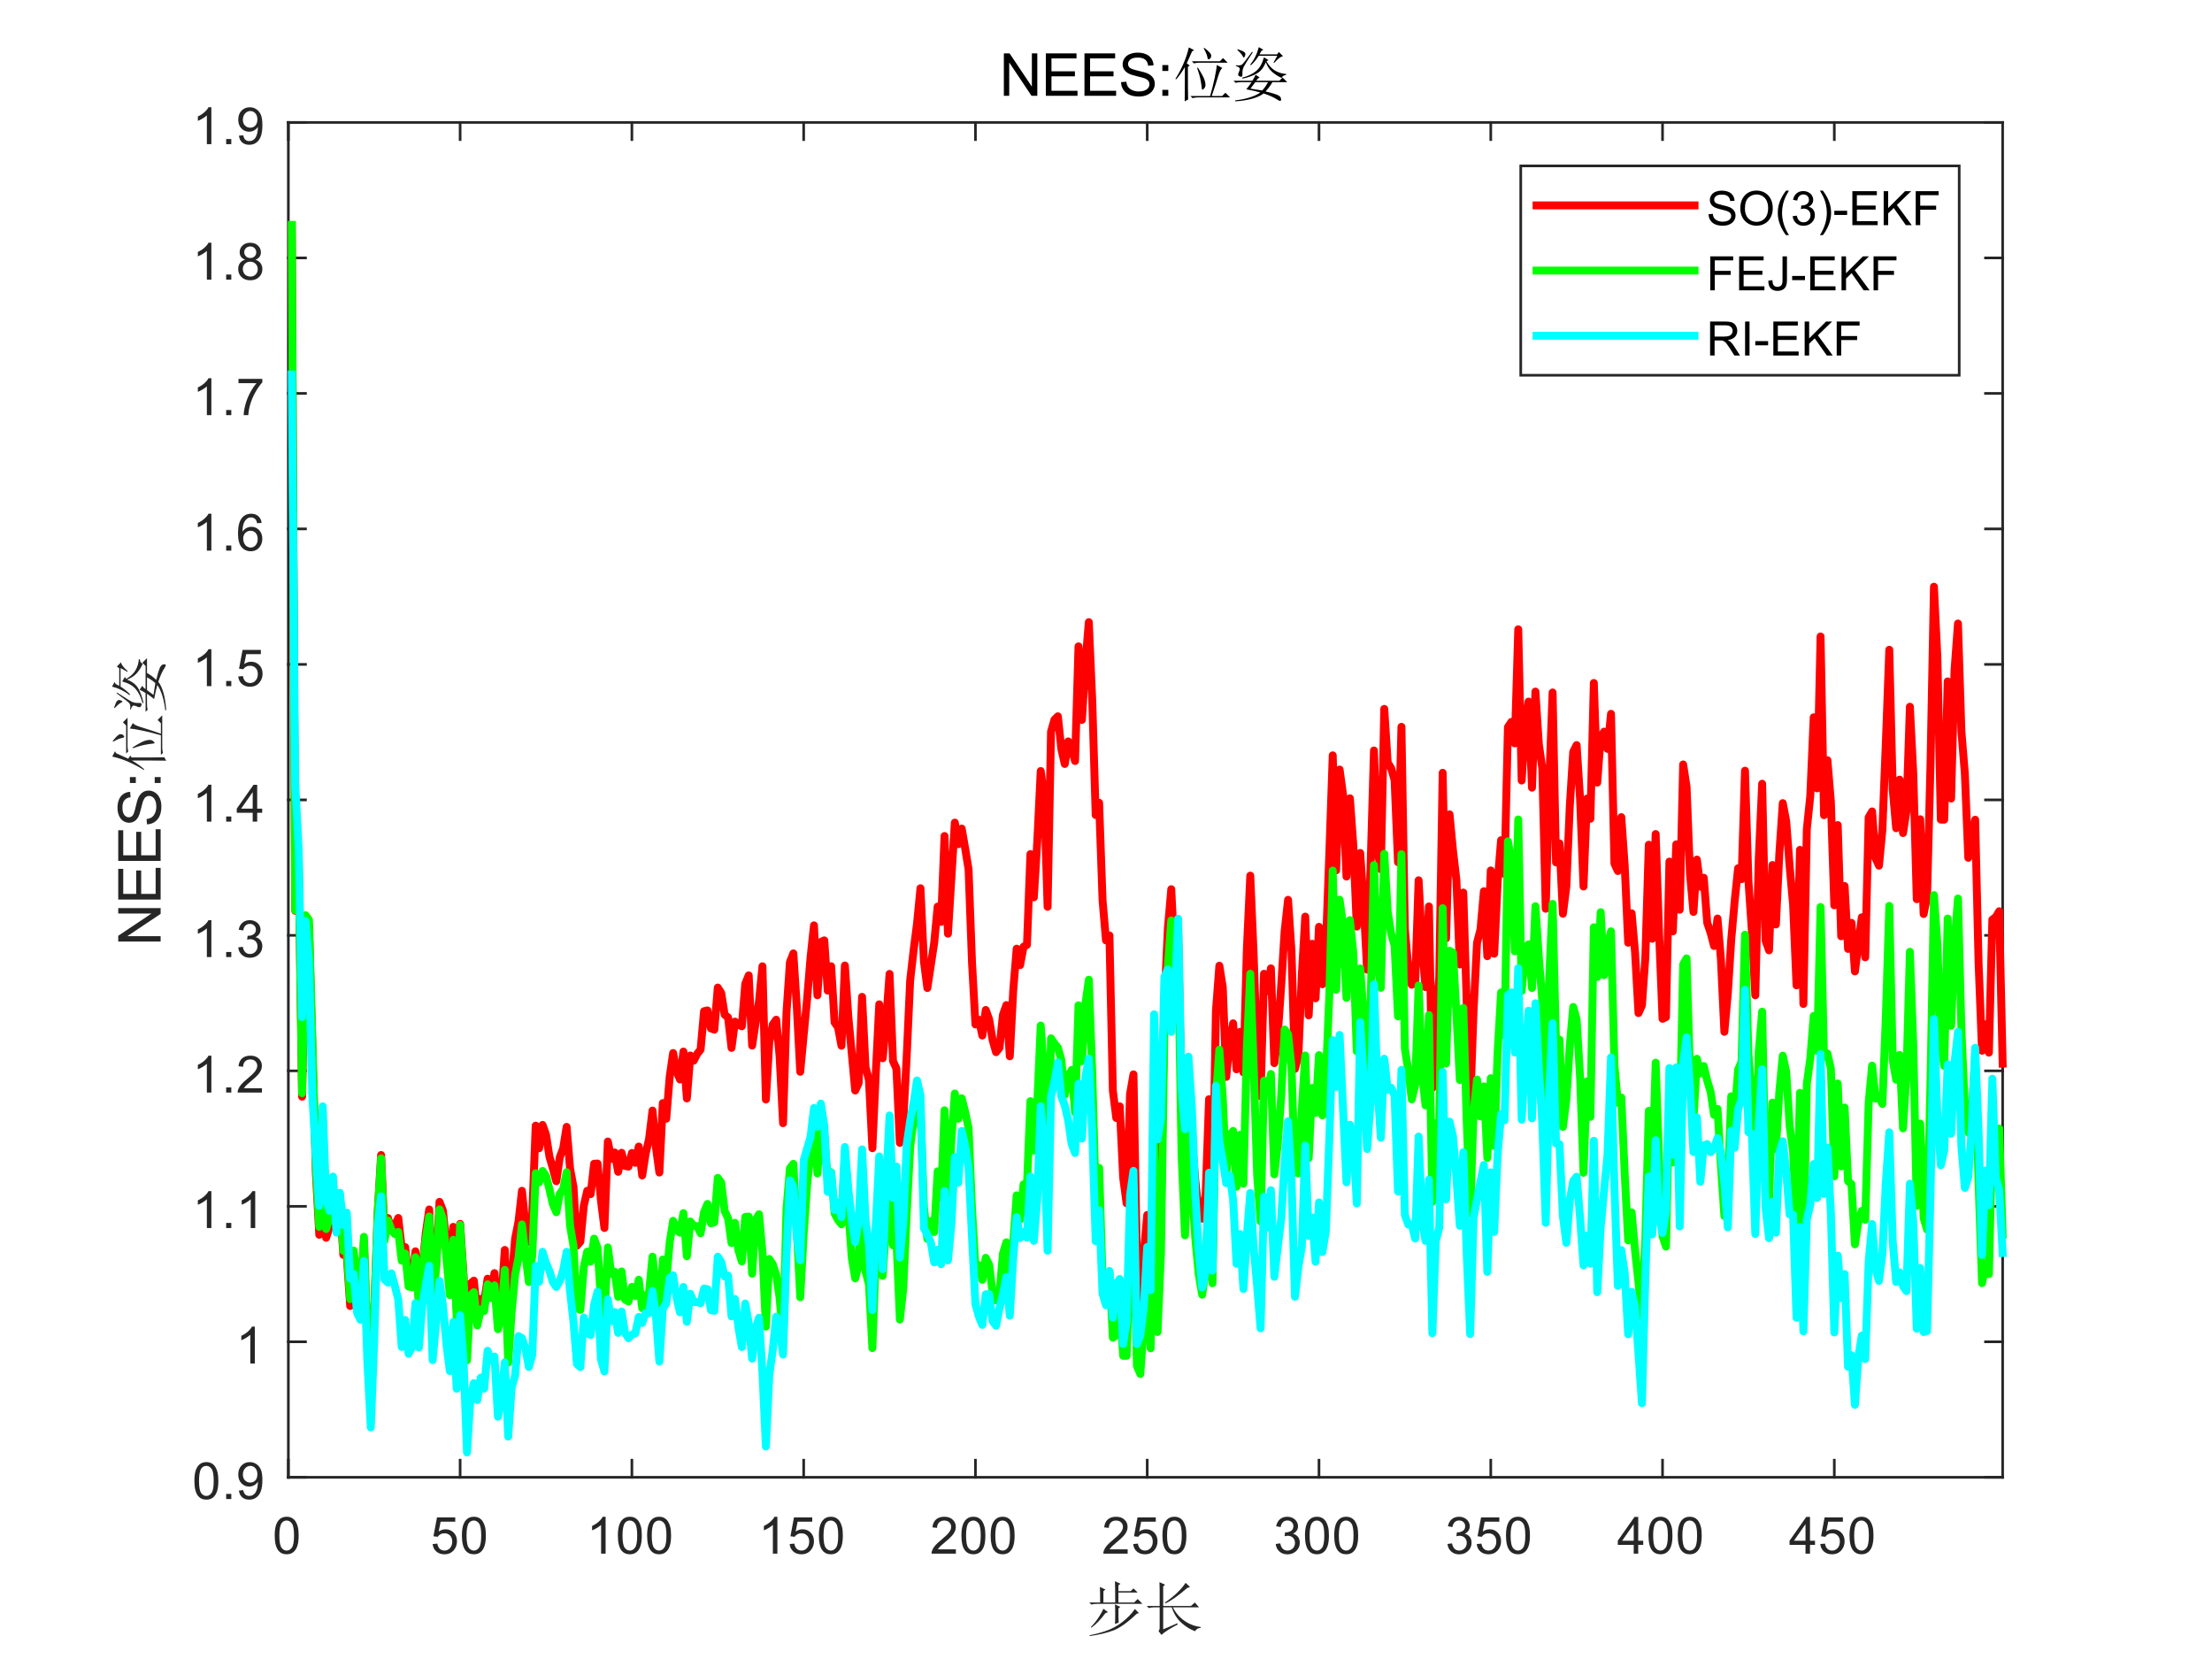 <?xml version="1.0"?>
<!DOCTYPE svg PUBLIC '-//W3C//DTD SVG 1.0//EN'
          'http://www.w3.org/TR/2001/REC-SVG-20010904/DTD/svg10.dtd'>
<svg xmlns:xlink="http://www.w3.org/1999/xlink" style="fill-opacity:1; color-rendering:auto; color-interpolation:auto; text-rendering:auto; stroke:black; stroke-linecap:square; stroke-miterlimit:10; shape-rendering:auto; stroke-opacity:1; fill:black; stroke-dasharray:none; font-weight:normal; stroke-width:1; font-family:'Dialog'; font-style:normal; stroke-linejoin:miter; font-size:12px; stroke-dashoffset:0; image-rendering:auto;" width="560" height="420" xmlns="http://www.w3.org/2000/svg"
><rect width="100%" height="100%" fill="#333333" stroke="none"/><!--Generated by the Batik Graphics2D SVG Generator--><defs id="genericDefs"
  /><g
  ><defs id="defs1"
    ><clipPath clipPathUnits="userSpaceOnUse" id="clipPath1"
      ><path d="M0 0 L560 0 L560 420 L0 420 L0 0 Z"
      /></clipPath
    ></defs
    ><g style="fill:white; stroke:white;"
    ><rect x="0" y="0" width="560" style="clip-path:url(#clipPath1); stroke:none;" height="420"
    /></g
    ><g style="fill:white; text-rendering:optimizeSpeed; color-rendering:optimizeSpeed; image-rendering:optimizeSpeed; shape-rendering:crispEdges; stroke:white; color-interpolation:sRGB;"
    ><rect x="0" width="560" height="420" y="0" style="stroke:none;"
      /><path style="stroke:none;" d="M73 374 L507 374 L507 31 L73 31 Z"
    /></g
    ><g style="fill:rgb(38,38,38); text-rendering:geometricPrecision; image-rendering:optimizeQuality; color-rendering:optimizeQuality; stroke-linejoin:round; stroke:rgb(38,38,38); color-interpolation:linearRGB; stroke-width:0.667;"
    ><line y2="374" style="fill:none;" x1="73" x2="507" y1="374"
      /><line y2="31" style="fill:none;" x1="73" x2="507" y1="31"
      /><line y2="369.66" style="fill:none;" x1="73" x2="73" y1="374"
      /><line y2="369.66" style="fill:none;" x1="116.487" x2="116.487" y1="374"
      /><line y2="369.66" style="fill:none;" x1="159.974" x2="159.974" y1="374"
      /><line y2="369.66" style="fill:none;" x1="203.461" x2="203.461" y1="374"
      /><line y2="369.66" style="fill:none;" x1="246.948" x2="246.948" y1="374"
      /><line y2="369.66" style="fill:none;" x1="290.435" x2="290.435" y1="374"
      /><line y2="369.66" style="fill:none;" x1="333.922" x2="333.922" y1="374"
      /><line y2="369.66" style="fill:none;" x1="377.409" x2="377.409" y1="374"
      /><line y2="369.66" style="fill:none;" x1="420.896" x2="420.896" y1="374"
      /><line y2="369.66" style="fill:none;" x1="464.383" x2="464.383" y1="374"
      /><line y2="35.34" style="fill:none;" x1="73" x2="73" y1="31"
      /><line y2="35.34" style="fill:none;" x1="116.487" x2="116.487" y1="31"
      /><line y2="35.34" style="fill:none;" x1="159.974" x2="159.974" y1="31"
      /><line y2="35.34" style="fill:none;" x1="203.461" x2="203.461" y1="31"
      /><line y2="35.34" style="fill:none;" x1="246.948" x2="246.948" y1="31"
      /><line y2="35.34" style="fill:none;" x1="290.435" x2="290.435" y1="31"
      /><line y2="35.34" style="fill:none;" x1="333.922" x2="333.922" y1="31"
      /><line y2="35.34" style="fill:none;" x1="377.409" x2="377.409" y1="31"
      /><line y2="35.34" style="fill:none;" x1="420.896" x2="420.896" y1="31"
      /><line y2="35.34" style="fill:none;" x1="464.383" x2="464.383" y1="31"
    /></g
    ><g transform="translate(73,379.333)" style="font-size:13.333px; fill:rgb(38,38,38); text-rendering:geometricPrecision; color-rendering:optimizeQuality; image-rendering:optimizeQuality; stroke:rgb(38,38,38); color-interpolation:linearRGB;"
    ><path style="stroke:none;" d="M-3.453 9.406 Q-3.453 7.766 -3.117 6.758 Q-2.781 5.75 -2.109 5.203 Q-1.438 4.656 -0.422 4.656 Q0.328 4.656 0.891 4.961 Q1.453 5.266 1.82 5.828 Q2.188 6.391 2.398 7.211 Q2.609 8.031 2.609 9.406 Q2.609 11.047 2.273 12.055 Q1.938 13.062 1.266 13.609 Q0.594 14.156 -0.422 14.156 Q-1.766 14.156 -2.547 13.188 Q-3.453 12.031 -3.453 9.406 ZM-2.281 9.406 Q-2.281 11.703 -1.75 12.461 Q-1.219 13.219 -0.422 13.219 Q0.359 13.219 0.898 12.461 Q1.438 11.703 1.438 9.406 Q1.438 7.109 0.898 6.359 Q0.359 5.609 -0.438 5.609 Q-1.219 5.609 -1.703 6.266 Q-2.281 7.125 -2.281 9.406 Z"
    /></g
    ><g transform="translate(116.487,379.333)" style="font-size:13.333px; fill:rgb(38,38,38); text-rendering:geometricPrecision; color-rendering:optimizeQuality; image-rendering:optimizeQuality; stroke:rgb(38,38,38); color-interpolation:linearRGB;"
    ><path style="stroke:none;" d="M-6.953 11.562 L-5.766 11.453 Q-5.625 12.344 -5.141 12.781 Q-4.656 13.219 -3.969 13.219 Q-3.141 13.219 -2.57 12.594 Q-2 11.969 -2 10.953 Q-2 9.969 -2.547 9.406 Q-3.094 8.844 -3.984 8.844 Q-4.547 8.844 -4.992 9.094 Q-5.438 9.344 -5.688 9.734 L-6.75 9.594 L-5.859 4.828 L-1.234 4.828 L-1.234 5.906 L-4.938 5.906 L-5.438 8.406 Q-4.609 7.828 -3.688 7.828 Q-2.469 7.828 -1.633 8.672 Q-0.797 9.516 -0.797 10.844 Q-0.797 12.109 -1.531 13.031 Q-2.422 14.156 -3.969 14.156 Q-5.234 14.156 -6.039 13.445 Q-6.844 12.734 -6.953 11.562 ZM0.451 9.406 Q0.451 7.766 0.787 6.758 Q1.123 5.75 1.794 5.203 Q2.466 4.656 3.482 4.656 Q4.232 4.656 4.794 4.961 Q5.357 5.266 5.724 5.828 Q6.091 6.391 6.302 7.211 Q6.513 8.031 6.513 9.406 Q6.513 11.047 6.177 12.055 Q5.841 13.062 5.169 13.609 Q4.497 14.156 3.482 14.156 Q2.138 14.156 1.357 13.188 Q0.451 12.031 0.451 9.406 ZM1.623 9.406 Q1.623 11.703 2.154 12.461 Q2.685 13.219 3.482 13.219 Q4.263 13.219 4.802 12.461 Q5.341 11.703 5.341 9.406 Q5.341 7.109 4.802 6.359 Q4.263 5.609 3.466 5.609 Q2.685 5.609 2.201 6.266 Q1.623 7.125 1.623 9.406 Z"
    /></g
    ><g transform="translate(159.974,379.333)" style="font-size:13.333px; fill:rgb(38,38,38); text-rendering:geometricPrecision; color-rendering:optimizeQuality; image-rendering:optimizeQuality; stroke:rgb(38,38,38); color-interpolation:linearRGB;"
    ><path style="stroke:none;" d="M-6.656 14 L-7.797 14 L-7.797 6.719 Q-8.219 7.109 -8.883 7.508 Q-9.547 7.906 -10.078 8.094 L-10.078 6.984 Q-9.125 6.547 -8.406 5.906 Q-7.688 5.266 -7.391 4.656 L-6.656 4.656 L-6.656 14 ZM-3.549 9.406 Q-3.549 7.766 -3.213 6.758 Q-2.877 5.75 -2.206 5.203 Q-1.534 4.656 -0.518 4.656 Q0.232 4.656 0.794 4.961 Q1.357 5.266 1.724 5.828 Q2.091 6.391 2.302 7.211 Q2.513 8.031 2.513 9.406 Q2.513 11.047 2.177 12.055 Q1.841 13.062 1.169 13.609 Q0.497 14.156 -0.518 14.156 Q-1.862 14.156 -2.643 13.188 Q-3.549 12.031 -3.549 9.406 ZM-2.377 9.406 Q-2.377 11.703 -1.846 12.461 Q-1.315 13.219 -0.518 13.219 Q0.263 13.219 0.802 12.461 Q1.341 11.703 1.341 9.406 Q1.341 7.109 0.802 6.359 Q0.263 5.609 -0.534 5.609 Q-1.315 5.609 -1.799 6.266 Q-2.377 7.125 -2.377 9.406 ZM3.854 9.406 Q3.854 7.766 4.19 6.758 Q4.526 5.75 5.198 5.203 Q5.87 4.656 6.886 4.656 Q7.636 4.656 8.198 4.961 Q8.761 5.266 9.128 5.828 Q9.495 6.391 9.706 7.211 Q9.917 8.031 9.917 9.406 Q9.917 11.047 9.581 12.055 Q9.245 13.062 8.573 13.609 Q7.901 14.156 6.886 14.156 Q5.542 14.156 4.761 13.188 Q3.854 12.031 3.854 9.406 ZM5.026 9.406 Q5.026 11.703 5.558 12.461 Q6.089 13.219 6.886 13.219 Q7.667 13.219 8.206 12.461 Q8.745 11.703 8.745 9.406 Q8.745 7.109 8.206 6.359 Q7.667 5.609 6.87 5.609 Q6.089 5.609 5.604 6.266 Q5.026 7.125 5.026 9.406 Z"
    /></g
    ><g transform="translate(203.461,379.333)" style="font-size:13.333px; fill:rgb(38,38,38); text-rendering:geometricPrecision; color-rendering:optimizeQuality; image-rendering:optimizeQuality; stroke:rgb(38,38,38); color-interpolation:linearRGB;"
    ><path style="stroke:none;" d="M-6.656 14 L-7.797 14 L-7.797 6.719 Q-8.219 7.109 -8.883 7.508 Q-9.547 7.906 -10.078 8.094 L-10.078 6.984 Q-9.125 6.547 -8.406 5.906 Q-7.688 5.266 -7.391 4.656 L-6.656 4.656 L-6.656 14 ZM-3.549 11.562 L-2.362 11.453 Q-2.221 12.344 -1.737 12.781 Q-1.252 13.219 -0.565 13.219 Q0.263 13.219 0.834 12.594 Q1.404 11.969 1.404 10.953 Q1.404 9.969 0.857 9.406 Q0.31 8.844 -0.581 8.844 Q-1.143 8.844 -1.588 9.094 Q-2.034 9.344 -2.284 9.734 L-3.346 9.594 L-2.456 4.828 L2.169 4.828 L2.169 5.906 L-1.534 5.906 L-2.034 8.406 Q-1.206 7.828 -0.284 7.828 Q0.935 7.828 1.771 8.672 Q2.607 9.516 2.607 10.844 Q2.607 12.109 1.873 13.031 Q0.982 14.156 -0.565 14.156 Q-1.831 14.156 -2.635 13.445 Q-3.44 12.734 -3.549 11.562 ZM3.854 9.406 Q3.854 7.766 4.19 6.758 Q4.526 5.75 5.198 5.203 Q5.87 4.656 6.886 4.656 Q7.636 4.656 8.198 4.961 Q8.761 5.266 9.128 5.828 Q9.495 6.391 9.706 7.211 Q9.917 8.031 9.917 9.406 Q9.917 11.047 9.581 12.055 Q9.245 13.062 8.573 13.609 Q7.901 14.156 6.886 14.156 Q5.542 14.156 4.761 13.188 Q3.854 12.031 3.854 9.406 ZM5.026 9.406 Q5.026 11.703 5.558 12.461 Q6.089 13.219 6.886 13.219 Q7.667 13.219 8.206 12.461 Q8.745 11.703 8.745 9.406 Q8.745 7.109 8.206 6.359 Q7.667 5.609 6.87 5.609 Q6.089 5.609 5.604 6.266 Q5.026 7.125 5.026 9.406 Z"
    /></g
    ><g transform="translate(246.948,379.333)" style="font-size:13.333px; fill:rgb(38,38,38); text-rendering:geometricPrecision; color-rendering:optimizeQuality; image-rendering:optimizeQuality; stroke:rgb(38,38,38); color-interpolation:linearRGB;"
    ><path style="stroke:none;" d="M-4.953 12.906 L-4.953 14 L-11.109 14 Q-11.125 13.594 -10.969 13.203 Q-10.734 12.578 -10.219 11.969 Q-9.703 11.359 -8.719 10.562 Q-7.203 9.312 -6.672 8.586 Q-6.141 7.859 -6.141 7.219 Q-6.141 6.531 -6.625 6.07 Q-7.109 5.609 -7.891 5.609 Q-8.719 5.609 -9.211 6.102 Q-9.703 6.594 -9.719 7.469 L-10.891 7.344 Q-10.766 6.031 -9.984 5.344 Q-9.203 4.656 -7.875 4.656 Q-6.531 4.656 -5.75 5.398 Q-4.969 6.141 -4.969 7.234 Q-4.969 7.797 -5.195 8.336 Q-5.422 8.875 -5.953 9.477 Q-6.484 10.078 -7.719 11.109 Q-8.75 11.969 -9.039 12.281 Q-9.328 12.594 -9.516 12.906 L-4.953 12.906 ZM-3.549 9.406 Q-3.549 7.766 -3.213 6.758 Q-2.877 5.75 -2.206 5.203 Q-1.534 4.656 -0.518 4.656 Q0.232 4.656 0.794 4.961 Q1.357 5.266 1.724 5.828 Q2.091 6.391 2.302 7.211 Q2.513 8.031 2.513 9.406 Q2.513 11.047 2.177 12.055 Q1.841 13.062 1.169 13.609 Q0.497 14.156 -0.518 14.156 Q-1.862 14.156 -2.643 13.188 Q-3.549 12.031 -3.549 9.406 ZM-2.377 9.406 Q-2.377 11.703 -1.846 12.461 Q-1.315 13.219 -0.518 13.219 Q0.263 13.219 0.802 12.461 Q1.341 11.703 1.341 9.406 Q1.341 7.109 0.802 6.359 Q0.263 5.609 -0.534 5.609 Q-1.315 5.609 -1.799 6.266 Q-2.377 7.125 -2.377 9.406 ZM3.854 9.406 Q3.854 7.766 4.19 6.758 Q4.526 5.75 5.198 5.203 Q5.87 4.656 6.886 4.656 Q7.636 4.656 8.198 4.961 Q8.761 5.266 9.128 5.828 Q9.495 6.391 9.706 7.211 Q9.917 8.031 9.917 9.406 Q9.917 11.047 9.581 12.055 Q9.245 13.062 8.573 13.609 Q7.901 14.156 6.886 14.156 Q5.542 14.156 4.761 13.188 Q3.854 12.031 3.854 9.406 ZM5.026 9.406 Q5.026 11.703 5.558 12.461 Q6.089 13.219 6.886 13.219 Q7.667 13.219 8.206 12.461 Q8.745 11.703 8.745 9.406 Q8.745 7.109 8.206 6.359 Q7.667 5.609 6.87 5.609 Q6.089 5.609 5.604 6.266 Q5.026 7.125 5.026 9.406 Z"
    /></g
    ><g transform="translate(290.435,379.333)" style="font-size:13.333px; fill:rgb(38,38,38); text-rendering:geometricPrecision; color-rendering:optimizeQuality; image-rendering:optimizeQuality; stroke:rgb(38,38,38); color-interpolation:linearRGB;"
    ><path style="stroke:none;" d="M-4.953 12.906 L-4.953 14 L-11.109 14 Q-11.125 13.594 -10.969 13.203 Q-10.734 12.578 -10.219 11.969 Q-9.703 11.359 -8.719 10.562 Q-7.203 9.312 -6.672 8.586 Q-6.141 7.859 -6.141 7.219 Q-6.141 6.531 -6.625 6.07 Q-7.109 5.609 -7.891 5.609 Q-8.719 5.609 -9.211 6.102 Q-9.703 6.594 -9.719 7.469 L-10.891 7.344 Q-10.766 6.031 -9.984 5.344 Q-9.203 4.656 -7.875 4.656 Q-6.531 4.656 -5.75 5.398 Q-4.969 6.141 -4.969 7.234 Q-4.969 7.797 -5.195 8.336 Q-5.422 8.875 -5.953 9.477 Q-6.484 10.078 -7.719 11.109 Q-8.75 11.969 -9.039 12.281 Q-9.328 12.594 -9.516 12.906 L-4.953 12.906 ZM-3.549 11.562 L-2.362 11.453 Q-2.221 12.344 -1.737 12.781 Q-1.252 13.219 -0.565 13.219 Q0.263 13.219 0.834 12.594 Q1.404 11.969 1.404 10.953 Q1.404 9.969 0.857 9.406 Q0.31 8.844 -0.581 8.844 Q-1.143 8.844 -1.588 9.094 Q-2.034 9.344 -2.284 9.734 L-3.346 9.594 L-2.456 4.828 L2.169 4.828 L2.169 5.906 L-1.534 5.906 L-2.034 8.406 Q-1.206 7.828 -0.284 7.828 Q0.935 7.828 1.771 8.672 Q2.607 9.516 2.607 10.844 Q2.607 12.109 1.873 13.031 Q0.982 14.156 -0.565 14.156 Q-1.831 14.156 -2.635 13.445 Q-3.44 12.734 -3.549 11.562 ZM3.854 9.406 Q3.854 7.766 4.19 6.758 Q4.526 5.75 5.198 5.203 Q5.87 4.656 6.886 4.656 Q7.636 4.656 8.198 4.961 Q8.761 5.266 9.128 5.828 Q9.495 6.391 9.706 7.211 Q9.917 8.031 9.917 9.406 Q9.917 11.047 9.581 12.055 Q9.245 13.062 8.573 13.609 Q7.901 14.156 6.886 14.156 Q5.542 14.156 4.761 13.188 Q3.854 12.031 3.854 9.406 ZM5.026 9.406 Q5.026 11.703 5.558 12.461 Q6.089 13.219 6.886 13.219 Q7.667 13.219 8.206 12.461 Q8.745 11.703 8.745 9.406 Q8.745 7.109 8.206 6.359 Q7.667 5.609 6.87 5.609 Q6.089 5.609 5.604 6.266 Q5.026 7.125 5.026 9.406 Z"
    /></g
    ><g transform="translate(333.922,379.333)" style="font-size:13.333px; fill:rgb(38,38,38); text-rendering:geometricPrecision; color-rendering:optimizeQuality; image-rendering:optimizeQuality; stroke:rgb(38,38,38); color-interpolation:linearRGB;"
    ><path style="stroke:none;" d="M-10.953 11.547 L-9.812 11.391 Q-9.609 12.359 -9.141 12.789 Q-8.672 13.219 -7.984 13.219 Q-7.188 13.219 -6.633 12.664 Q-6.078 12.109 -6.078 11.281 Q-6.078 10.484 -6.586 9.977 Q-7.094 9.469 -7.891 9.469 Q-8.219 9.469 -8.703 9.594 L-8.578 8.594 Q-8.453 8.609 -8.391 8.609 Q-7.656 8.609 -7.07 8.227 Q-6.484 7.844 -6.484 7.047 Q-6.484 6.422 -6.914 6.008 Q-7.344 5.594 -8.016 5.594 Q-8.688 5.594 -9.125 6.016 Q-9.562 6.438 -9.703 7.266 L-10.844 7.062 Q-10.625 5.922 -9.883 5.289 Q-9.141 4.656 -8.047 4.656 Q-7.281 4.656 -6.641 4.984 Q-6 5.312 -5.656 5.875 Q-5.312 6.438 -5.312 7.078 Q-5.312 7.672 -5.641 8.172 Q-5.969 8.672 -6.594 8.953 Q-5.781 9.156 -5.32 9.75 Q-4.859 10.344 -4.859 11.25 Q-4.859 12.469 -5.75 13.32 Q-6.641 14.172 -8 14.172 Q-9.219 14.172 -10.031 13.438 Q-10.844 12.703 -10.953 11.547 ZM-3.549 9.406 Q-3.549 7.766 -3.213 6.758 Q-2.877 5.75 -2.206 5.203 Q-1.534 4.656 -0.518 4.656 Q0.232 4.656 0.794 4.961 Q1.357 5.266 1.724 5.828 Q2.091 6.391 2.302 7.211 Q2.513 8.031 2.513 9.406 Q2.513 11.047 2.177 12.055 Q1.841 13.062 1.169 13.609 Q0.497 14.156 -0.518 14.156 Q-1.862 14.156 -2.643 13.188 Q-3.549 12.031 -3.549 9.406 ZM-2.377 9.406 Q-2.377 11.703 -1.846 12.461 Q-1.315 13.219 -0.518 13.219 Q0.263 13.219 0.802 12.461 Q1.341 11.703 1.341 9.406 Q1.341 7.109 0.802 6.359 Q0.263 5.609 -0.534 5.609 Q-1.315 5.609 -1.799 6.266 Q-2.377 7.125 -2.377 9.406 ZM3.854 9.406 Q3.854 7.766 4.19 6.758 Q4.526 5.75 5.198 5.203 Q5.87 4.656 6.886 4.656 Q7.636 4.656 8.198 4.961 Q8.761 5.266 9.128 5.828 Q9.495 6.391 9.706 7.211 Q9.917 8.031 9.917 9.406 Q9.917 11.047 9.581 12.055 Q9.245 13.062 8.573 13.609 Q7.901 14.156 6.886 14.156 Q5.542 14.156 4.761 13.188 Q3.854 12.031 3.854 9.406 ZM5.026 9.406 Q5.026 11.703 5.558 12.461 Q6.089 13.219 6.886 13.219 Q7.667 13.219 8.206 12.461 Q8.745 11.703 8.745 9.406 Q8.745 7.109 8.206 6.359 Q7.667 5.609 6.87 5.609 Q6.089 5.609 5.604 6.266 Q5.026 7.125 5.026 9.406 Z"
    /></g
    ><g transform="translate(377.409,379.333)" style="font-size:13.333px; fill:rgb(38,38,38); text-rendering:geometricPrecision; color-rendering:optimizeQuality; image-rendering:optimizeQuality; stroke:rgb(38,38,38); color-interpolation:linearRGB;"
    ><path style="stroke:none;" d="M-10.953 11.547 L-9.812 11.391 Q-9.609 12.359 -9.141 12.789 Q-8.672 13.219 -7.984 13.219 Q-7.188 13.219 -6.633 12.664 Q-6.078 12.109 -6.078 11.281 Q-6.078 10.484 -6.586 9.977 Q-7.094 9.469 -7.891 9.469 Q-8.219 9.469 -8.703 9.594 L-8.578 8.594 Q-8.453 8.609 -8.391 8.609 Q-7.656 8.609 -7.07 8.227 Q-6.484 7.844 -6.484 7.047 Q-6.484 6.422 -6.914 6.008 Q-7.344 5.594 -8.016 5.594 Q-8.688 5.594 -9.125 6.016 Q-9.562 6.438 -9.703 7.266 L-10.844 7.062 Q-10.625 5.922 -9.883 5.289 Q-9.141 4.656 -8.047 4.656 Q-7.281 4.656 -6.641 4.984 Q-6 5.312 -5.656 5.875 Q-5.312 6.438 -5.312 7.078 Q-5.312 7.672 -5.641 8.172 Q-5.969 8.672 -6.594 8.953 Q-5.781 9.156 -5.32 9.75 Q-4.859 10.344 -4.859 11.25 Q-4.859 12.469 -5.75 13.32 Q-6.641 14.172 -8 14.172 Q-9.219 14.172 -10.031 13.438 Q-10.844 12.703 -10.953 11.547 ZM-3.549 11.562 L-2.362 11.453 Q-2.221 12.344 -1.737 12.781 Q-1.252 13.219 -0.565 13.219 Q0.263 13.219 0.834 12.594 Q1.404 11.969 1.404 10.953 Q1.404 9.969 0.857 9.406 Q0.31 8.844 -0.581 8.844 Q-1.143 8.844 -1.588 9.094 Q-2.034 9.344 -2.284 9.734 L-3.346 9.594 L-2.456 4.828 L2.169 4.828 L2.169 5.906 L-1.534 5.906 L-2.034 8.406 Q-1.206 7.828 -0.284 7.828 Q0.935 7.828 1.771 8.672 Q2.607 9.516 2.607 10.844 Q2.607 12.109 1.873 13.031 Q0.982 14.156 -0.565 14.156 Q-1.831 14.156 -2.635 13.445 Q-3.44 12.734 -3.549 11.562 ZM3.854 9.406 Q3.854 7.766 4.19 6.758 Q4.526 5.75 5.198 5.203 Q5.87 4.656 6.886 4.656 Q7.636 4.656 8.198 4.961 Q8.761 5.266 9.128 5.828 Q9.495 6.391 9.706 7.211 Q9.917 8.031 9.917 9.406 Q9.917 11.047 9.581 12.055 Q9.245 13.062 8.573 13.609 Q7.901 14.156 6.886 14.156 Q5.542 14.156 4.761 13.188 Q3.854 12.031 3.854 9.406 ZM5.026 9.406 Q5.026 11.703 5.558 12.461 Q6.089 13.219 6.886 13.219 Q7.667 13.219 8.206 12.461 Q8.745 11.703 8.745 9.406 Q8.745 7.109 8.206 6.359 Q7.667 5.609 6.87 5.609 Q6.089 5.609 5.604 6.266 Q5.026 7.125 5.026 9.406 Z"
    /></g
    ><g transform="translate(420.896,379.333)" style="font-size:13.333px; fill:rgb(38,38,38); text-rendering:geometricPrecision; color-rendering:optimizeQuality; image-rendering:optimizeQuality; stroke:rgb(38,38,38); color-interpolation:linearRGB;"
    ><path style="stroke:none;" d="M-7.297 14 L-7.297 11.766 L-11.328 11.766 L-11.328 10.719 L-7.094 4.688 L-6.156 4.688 L-6.156 10.719 L-4.891 10.719 L-4.891 11.766 L-6.156 11.766 L-6.156 14 L-7.297 14 ZM-7.297 10.719 L-7.297 6.531 L-10.219 10.719 L-7.297 10.719 ZM-3.549 9.406 Q-3.549 7.766 -3.213 6.758 Q-2.877 5.75 -2.206 5.203 Q-1.534 4.656 -0.518 4.656 Q0.232 4.656 0.794 4.961 Q1.357 5.266 1.724 5.828 Q2.091 6.391 2.302 7.211 Q2.513 8.031 2.513 9.406 Q2.513 11.047 2.177 12.055 Q1.841 13.062 1.169 13.609 Q0.497 14.156 -0.518 14.156 Q-1.862 14.156 -2.643 13.188 Q-3.549 12.031 -3.549 9.406 ZM-2.377 9.406 Q-2.377 11.703 -1.846 12.461 Q-1.315 13.219 -0.518 13.219 Q0.263 13.219 0.802 12.461 Q1.341 11.703 1.341 9.406 Q1.341 7.109 0.802 6.359 Q0.263 5.609 -0.534 5.609 Q-1.315 5.609 -1.799 6.266 Q-2.377 7.125 -2.377 9.406 ZM3.854 9.406 Q3.854 7.766 4.19 6.758 Q4.526 5.75 5.198 5.203 Q5.87 4.656 6.886 4.656 Q7.636 4.656 8.198 4.961 Q8.761 5.266 9.128 5.828 Q9.495 6.391 9.706 7.211 Q9.917 8.031 9.917 9.406 Q9.917 11.047 9.581 12.055 Q9.245 13.062 8.573 13.609 Q7.901 14.156 6.886 14.156 Q5.542 14.156 4.761 13.188 Q3.854 12.031 3.854 9.406 ZM5.026 9.406 Q5.026 11.703 5.558 12.461 Q6.089 13.219 6.886 13.219 Q7.667 13.219 8.206 12.461 Q8.745 11.703 8.745 9.406 Q8.745 7.109 8.206 6.359 Q7.667 5.609 6.87 5.609 Q6.089 5.609 5.604 6.266 Q5.026 7.125 5.026 9.406 Z"
    /></g
    ><g transform="translate(464.383,379.333)" style="font-size:13.333px; fill:rgb(38,38,38); text-rendering:geometricPrecision; color-rendering:optimizeQuality; image-rendering:optimizeQuality; stroke:rgb(38,38,38); color-interpolation:linearRGB;"
    ><path style="stroke:none;" d="M-7.297 14 L-7.297 11.766 L-11.328 11.766 L-11.328 10.719 L-7.094 4.688 L-6.156 4.688 L-6.156 10.719 L-4.891 10.719 L-4.891 11.766 L-6.156 11.766 L-6.156 14 L-7.297 14 ZM-7.297 10.719 L-7.297 6.531 L-10.219 10.719 L-7.297 10.719 ZM-3.549 11.562 L-2.362 11.453 Q-2.221 12.344 -1.737 12.781 Q-1.252 13.219 -0.565 13.219 Q0.263 13.219 0.834 12.594 Q1.404 11.969 1.404 10.953 Q1.404 9.969 0.857 9.406 Q0.31 8.844 -0.581 8.844 Q-1.143 8.844 -1.588 9.094 Q-2.034 9.344 -2.284 9.734 L-3.346 9.594 L-2.456 4.828 L2.169 4.828 L2.169 5.906 L-1.534 5.906 L-2.034 8.406 Q-1.206 7.828 -0.284 7.828 Q0.935 7.828 1.771 8.672 Q2.607 9.516 2.607 10.844 Q2.607 12.109 1.873 13.031 Q0.982 14.156 -0.565 14.156 Q-1.831 14.156 -2.635 13.445 Q-3.44 12.734 -3.549 11.562 ZM3.854 9.406 Q3.854 7.766 4.19 6.758 Q4.526 5.75 5.198 5.203 Q5.87 4.656 6.886 4.656 Q7.636 4.656 8.198 4.961 Q8.761 5.266 9.128 5.828 Q9.495 6.391 9.706 7.211 Q9.917 8.031 9.917 9.406 Q9.917 11.047 9.581 12.055 Q9.245 13.062 8.573 13.609 Q7.901 14.156 6.886 14.156 Q5.542 14.156 4.761 13.188 Q3.854 12.031 3.854 9.406 ZM5.026 9.406 Q5.026 11.703 5.558 12.461 Q6.089 13.219 6.886 13.219 Q7.667 13.219 8.206 12.461 Q8.745 11.703 8.745 9.406 Q8.745 7.109 8.206 6.359 Q7.667 5.609 6.87 5.609 Q6.089 5.609 5.604 6.266 Q5.026 7.125 5.026 9.406 Z"
    /></g
    ><g transform="translate(290,397.667)" style="font-size:14.667px; fill:rgb(38,38,38); text-rendering:geometricPrecision; color-rendering:optimizeQuality; image-rendering:optimizeQuality; stroke:rgb(38,38,38); color-interpolation:linearRGB;"
    ><path style="stroke:none;" d="M-7.672 8.031 Q-7.672 3.984 -7.734 2.641 L-6.328 3.281 L-6.859 3.688 L-6.859 5.156 L-3.75 5.156 L-3.047 4.453 L-1.984 5.5 L-6.859 5.5 L-6.859 8.031 L-2.875 8.031 L-1.984 7.141 L-0.766 8.375 L-12.297 8.375 Q-13.062 8.375 -13.703 8.547 L-14.234 8.031 L-11.484 8.031 Q-11.484 5.094 -11.547 4.094 L-10.141 4.75 L-10.656 5.156 L-10.656 8.031 L-7.672 8.031 ZM-7.734 13.469 Q-7.672 12.766 -7.672 10.922 Q-7.672 9.078 -7.734 8.5 L-6.391 9.141 L-6.859 9.547 Q-6.859 12.25 -6.797 13.125 L-7.734 13.469 ZM-10.656 9.609 L-9.484 10.484 L-10.141 10.719 Q-12.016 13.234 -13.703 14.406 L-13.828 14.234 Q-12.719 13.125 -11.836 11.75 Q-10.953 10.375 -10.656 9.609 ZM-2.688 9.672 L-1.641 10.719 L-2.172 10.844 Q-5.734 14.234 -8.258 15.148 Q-10.781 16.062 -14.125 16.531 L-14.125 16.297 Q-12.359 16 -10.133 15.266 Q-7.906 14.531 -5.945 13.039 Q-3.984 11.547 -2.688 9.672 ZM3.586 8.906 Q3.586 5.5 3.586 4.828 Q3.586 4.156 3.539 2.875 L4.945 3.516 L4.477 3.984 L4.477 8.906 L11.508 8.906 L12.492 8.031 L13.555 9.25 L6.93 9.25 Q7.992 11.359 9.836 12.648 Q11.68 13.938 13.961 14.234 L13.961 14.469 Q13.023 14.469 12.555 15.297 Q10.742 14.641 9.102 13.18 Q7.461 11.719 6.633 9.25 L4.477 9.25 L4.477 14.828 Q6.227 14.062 8.039 13.297 L8.164 13.594 Q5.117 15.172 4.055 16.234 L3.305 15.297 Q3.586 14.875 3.586 14.406 L3.586 9.25 L2.242 9.25 Q1.477 9.25 0.836 9.438 L0.305 8.906 L3.586 8.906 ZM10.148 3.047 L11.273 4.094 L10.508 4.391 Q7.289 7.203 5.055 8.266 L4.945 8.031 Q6.82 6.734 8.133 5.445 Q9.445 4.156 10.148 3.047 Z"
    /></g
    ><g style="fill:rgb(38,38,38); text-rendering:geometricPrecision; image-rendering:optimizeQuality; color-rendering:optimizeQuality; stroke-linejoin:round; stroke:rgb(38,38,38); color-interpolation:linearRGB; stroke-width:0.667;"
    ><line y2="31" style="fill:none;" x1="73" x2="73" y1="374"
      /><line y2="31" style="fill:none;" x1="507" x2="507" y1="374"
      /><line y2="374" style="fill:none;" x1="73" x2="77.34" y1="374"
      /><line y2="339.7" style="fill:none;" x1="73" x2="77.34" y1="339.7"
      /><line y2="305.4" style="fill:none;" x1="73" x2="77.34" y1="305.4"
      /><line y2="271.1" style="fill:none;" x1="73" x2="77.34" y1="271.1"
      /><line y2="236.8" style="fill:none;" x1="73" x2="77.34" y1="236.8"
      /><line y2="202.5" style="fill:none;" x1="73" x2="77.34" y1="202.5"
      /><line y2="168.2" style="fill:none;" x1="73" x2="77.34" y1="168.2"
      /><line y2="133.9" style="fill:none;" x1="73" x2="77.34" y1="133.9"
      /><line y2="99.6" style="fill:none;" x1="73" x2="77.34" y1="99.6"
      /><line y2="65.3" style="fill:none;" x1="73" x2="77.34" y1="65.3"
      /><line y2="31" style="fill:none;" x1="73" x2="77.34" y1="31"
      /><line y2="374" style="fill:none;" x1="507" x2="502.66" y1="374"
      /><line y2="339.7" style="fill:none;" x1="507" x2="502.66" y1="339.7"
      /><line y2="305.4" style="fill:none;" x1="507" x2="502.66" y1="305.4"
      /><line y2="271.1" style="fill:none;" x1="507" x2="502.66" y1="271.1"
      /><line y2="236.8" style="fill:none;" x1="507" x2="502.66" y1="236.8"
      /><line y2="202.5" style="fill:none;" x1="507" x2="502.66" y1="202.5"
      /><line y2="168.2" style="fill:none;" x1="507" x2="502.66" y1="168.2"
      /><line y2="133.9" style="fill:none;" x1="507" x2="502.66" y1="133.9"
      /><line y2="99.6" style="fill:none;" x1="507" x2="502.66" y1="99.6"
      /><line y2="65.3" style="fill:none;" x1="507" x2="502.66" y1="65.3"
      /><line y2="31" style="fill:none;" x1="507" x2="502.66" y1="31"
    /></g
    ><g transform="translate(67.667,374)" style="font-size:13.333px; fill:rgb(38,38,38); text-rendering:geometricPrecision; color-rendering:optimizeQuality; image-rendering:optimizeQuality; stroke:rgb(38,38,38); color-interpolation:linearRGB;"
    ><path style="stroke:none;" d="M-18.453 0.906 Q-18.453 -0.734 -18.117 -1.742 Q-17.781 -2.75 -17.109 -3.297 Q-16.438 -3.844 -15.422 -3.844 Q-14.672 -3.844 -14.109 -3.539 Q-13.547 -3.234 -13.18 -2.672 Q-12.812 -2.109 -12.602 -1.289 Q-12.391 -0.469 -12.391 0.906 Q-12.391 2.547 -12.727 3.555 Q-13.062 4.562 -13.734 5.109 Q-14.406 5.656 -15.422 5.656 Q-16.766 5.656 -17.547 4.688 Q-18.453 3.531 -18.453 0.906 ZM-17.281 0.906 Q-17.281 3.203 -16.75 3.961 Q-16.219 4.719 -15.422 4.719 Q-14.641 4.719 -14.102 3.961 Q-13.562 3.203 -13.562 0.906 Q-13.562 -1.391 -14.102 -2.141 Q-14.641 -2.891 -15.438 -2.891 Q-16.219 -2.891 -16.703 -2.234 Q-17.281 -1.375 -17.281 0.906 ZM-10.409 5.5 L-10.409 4.203 L-9.112 4.203 L-9.112 5.5 L-10.409 5.5 ZM-7.179 3.344 L-6.085 3.25 Q-5.944 4.016 -5.554 4.367 Q-5.163 4.719 -4.538 4.719 Q-4.023 4.719 -3.624 4.477 Q-3.226 4.234 -2.968 3.836 Q-2.71 3.438 -2.546 2.75 Q-2.382 2.062 -2.382 1.344 Q-2.382 1.266 -2.382 1.125 Q-2.726 1.672 -3.32 2.008 Q-3.913 2.344 -4.601 2.344 Q-5.757 2.344 -6.554 1.508 Q-7.351 0.672 -7.351 -0.703 Q-7.351 -2.125 -6.523 -2.984 Q-5.694 -3.844 -4.429 -3.844 Q-3.523 -3.844 -2.773 -3.352 Q-2.023 -2.859 -1.632 -1.961 Q-1.241 -1.062 -1.241 0.656 Q-1.241 2.438 -1.624 3.492 Q-2.007 4.547 -2.773 5.102 Q-3.538 5.656 -4.569 5.656 Q-5.663 5.656 -6.359 5.055 Q-7.054 4.453 -7.179 3.344 ZM-2.507 -0.766 Q-2.507 -1.75 -3.03 -2.32 Q-3.554 -2.891 -4.288 -2.891 Q-5.054 -2.891 -5.616 -2.273 Q-6.179 -1.656 -6.179 -0.656 Q-6.179 0.219 -5.648 0.773 Q-5.116 1.328 -4.319 1.328 Q-3.523 1.328 -3.015 0.773 Q-2.507 0.219 -2.507 -0.766 Z"
    /></g
    ><g transform="translate(67.667,339.7)" style="font-size:13.333px; fill:rgb(38,38,38); text-rendering:geometricPrecision; color-rendering:optimizeQuality; image-rendering:optimizeQuality; stroke:rgb(38,38,38); color-interpolation:linearRGB;"
    ><path style="stroke:none;" d="M-3.156 5.5 L-4.297 5.5 L-4.297 -1.781 Q-4.719 -1.391 -5.383 -0.992 Q-6.047 -0.594 -6.578 -0.406 L-6.578 -1.516 Q-5.625 -1.953 -4.906 -2.594 Q-4.188 -3.234 -3.891 -3.844 L-3.156 -3.844 L-3.156 5.5 Z"
    /></g
    ><g transform="translate(67.667,305.4)" style="font-size:13.333px; fill:rgb(38,38,38); text-rendering:geometricPrecision; color-rendering:optimizeQuality; image-rendering:optimizeQuality; stroke:rgb(38,38,38); color-interpolation:linearRGB;"
    ><path style="stroke:none;" d="M-14.156 5.5 L-15.297 5.5 L-15.297 -1.781 Q-15.719 -1.391 -16.383 -0.992 Q-17.047 -0.594 -17.578 -0.406 L-17.578 -1.516 Q-16.625 -1.953 -15.906 -2.594 Q-15.188 -3.234 -14.891 -3.844 L-14.156 -3.844 L-14.156 5.5 ZM-10.409 5.5 L-10.409 4.203 L-9.112 4.203 L-9.112 5.5 L-10.409 5.5 ZM-3.054 5.5 L-4.194 5.5 L-4.194 -1.781 Q-4.616 -1.391 -5.28 -0.992 Q-5.944 -0.594 -6.476 -0.406 L-6.476 -1.516 Q-5.523 -1.953 -4.804 -2.594 Q-4.085 -3.234 -3.788 -3.844 L-3.054 -3.844 L-3.054 5.5 Z"
    /></g
    ><g transform="translate(67.667,271.1)" style="font-size:13.333px; fill:rgb(38,38,38); text-rendering:geometricPrecision; color-rendering:optimizeQuality; image-rendering:optimizeQuality; stroke:rgb(38,38,38); color-interpolation:linearRGB;"
    ><path style="stroke:none;" d="M-14.156 5.5 L-15.297 5.5 L-15.297 -1.781 Q-15.719 -1.391 -16.383 -0.992 Q-17.047 -0.594 -17.578 -0.406 L-17.578 -1.516 Q-16.625 -1.953 -15.906 -2.594 Q-15.188 -3.234 -14.891 -3.844 L-14.156 -3.844 L-14.156 5.5 ZM-10.409 5.5 L-10.409 4.203 L-9.112 4.203 L-9.112 5.5 L-10.409 5.5 ZM-1.351 4.406 L-1.351 5.5 L-7.507 5.5 Q-7.523 5.094 -7.366 4.703 Q-7.132 4.078 -6.616 3.469 Q-6.101 2.859 -5.116 2.062 Q-3.601 0.812 -3.07 0.086 Q-2.538 -0.641 -2.538 -1.281 Q-2.538 -1.969 -3.023 -2.43 Q-3.507 -2.891 -4.288 -2.891 Q-5.116 -2.891 -5.609 -2.398 Q-6.101 -1.906 -6.116 -1.031 L-7.288 -1.156 Q-7.163 -2.469 -6.382 -3.156 Q-5.601 -3.844 -4.273 -3.844 Q-2.929 -3.844 -2.148 -3.102 Q-1.366 -2.359 -1.366 -1.266 Q-1.366 -0.703 -1.593 -0.164 Q-1.819 0.375 -2.351 0.977 Q-2.882 1.578 -4.116 2.609 Q-5.148 3.469 -5.437 3.781 Q-5.726 4.094 -5.913 4.406 L-1.351 4.406 Z"
    /></g
    ><g transform="translate(67.667,236.8)" style="font-size:13.333px; fill:rgb(38,38,38); text-rendering:geometricPrecision; color-rendering:optimizeQuality; image-rendering:optimizeQuality; stroke:rgb(38,38,38); color-interpolation:linearRGB;"
    ><path style="stroke:none;" d="M-14.156 5.5 L-15.297 5.5 L-15.297 -1.781 Q-15.719 -1.391 -16.383 -0.992 Q-17.047 -0.594 -17.578 -0.406 L-17.578 -1.516 Q-16.625 -1.953 -15.906 -2.594 Q-15.188 -3.234 -14.891 -3.844 L-14.156 -3.844 L-14.156 5.5 ZM-10.409 5.5 L-10.409 4.203 L-9.112 4.203 L-9.112 5.5 L-10.409 5.5 ZM-7.351 3.047 L-6.21 2.891 Q-6.007 3.859 -5.538 4.289 Q-5.069 4.719 -4.382 4.719 Q-3.585 4.719 -3.03 4.164 Q-2.476 3.609 -2.476 2.781 Q-2.476 1.984 -2.983 1.477 Q-3.491 0.969 -4.288 0.969 Q-4.616 0.969 -5.101 1.094 L-4.976 0.094 Q-4.851 0.109 -4.788 0.109 Q-4.054 0.109 -3.468 -0.273 Q-2.882 -0.656 -2.882 -1.453 Q-2.882 -2.078 -3.312 -2.492 Q-3.741 -2.906 -4.413 -2.906 Q-5.085 -2.906 -5.523 -2.484 Q-5.96 -2.062 -6.101 -1.234 L-7.241 -1.438 Q-7.023 -2.578 -6.28 -3.211 Q-5.538 -3.844 -4.444 -3.844 Q-3.679 -3.844 -3.038 -3.516 Q-2.398 -3.188 -2.054 -2.625 Q-1.71 -2.062 -1.71 -1.422 Q-1.71 -0.828 -2.038 -0.328 Q-2.366 0.172 -2.991 0.453 Q-2.179 0.656 -1.718 1.25 Q-1.257 1.844 -1.257 2.75 Q-1.257 3.969 -2.148 4.82 Q-3.038 5.672 -4.398 5.672 Q-5.616 5.672 -6.429 4.938 Q-7.241 4.203 -7.351 3.047 Z"
    /></g
    ><g transform="translate(67.667,202.5)" style="font-size:13.333px; fill:rgb(38,38,38); text-rendering:geometricPrecision; color-rendering:optimizeQuality; image-rendering:optimizeQuality; stroke:rgb(38,38,38); color-interpolation:linearRGB;"
    ><path style="stroke:none;" d="M-14.156 5.5 L-15.297 5.5 L-15.297 -1.781 Q-15.719 -1.391 -16.383 -0.992 Q-17.047 -0.594 -17.578 -0.406 L-17.578 -1.516 Q-16.625 -1.953 -15.906 -2.594 Q-15.188 -3.234 -14.891 -3.844 L-14.156 -3.844 L-14.156 5.5 ZM-10.409 5.5 L-10.409 4.203 L-9.112 4.203 L-9.112 5.5 L-10.409 5.5 ZM-3.695 5.5 L-3.695 3.266 L-7.726 3.266 L-7.726 2.219 L-3.491 -3.812 L-2.554 -3.812 L-2.554 2.219 L-1.288 2.219 L-1.288 3.266 L-2.554 3.266 L-2.554 5.5 L-3.695 5.5 ZM-3.695 2.219 L-3.695 -1.969 L-6.616 2.219 L-3.695 2.219 Z"
    /></g
    ><g transform="translate(67.667,168.2)" style="font-size:13.333px; fill:rgb(38,38,38); text-rendering:geometricPrecision; color-rendering:optimizeQuality; image-rendering:optimizeQuality; stroke:rgb(38,38,38); color-interpolation:linearRGB;"
    ><path style="stroke:none;" d="M-14.156 5.5 L-15.297 5.5 L-15.297 -1.781 Q-15.719 -1.391 -16.383 -0.992 Q-17.047 -0.594 -17.578 -0.406 L-17.578 -1.516 Q-16.625 -1.953 -15.906 -2.594 Q-15.188 -3.234 -14.891 -3.844 L-14.156 -3.844 L-14.156 5.5 ZM-10.409 5.5 L-10.409 4.203 L-9.112 4.203 L-9.112 5.5 L-10.409 5.5 ZM-7.351 3.062 L-6.163 2.953 Q-6.023 3.844 -5.538 4.281 Q-5.054 4.719 -4.366 4.719 Q-3.538 4.719 -2.968 4.094 Q-2.398 3.469 -2.398 2.453 Q-2.398 1.469 -2.945 0.906 Q-3.491 0.344 -4.382 0.344 Q-4.944 0.344 -5.39 0.594 Q-5.835 0.844 -6.085 1.234 L-7.148 1.094 L-6.257 -3.672 L-1.632 -3.672 L-1.632 -2.594 L-5.335 -2.594 L-5.835 -0.094 Q-5.007 -0.672 -4.085 -0.672 Q-2.866 -0.672 -2.03 0.172 Q-1.194 1.016 -1.194 2.344 Q-1.194 3.609 -1.929 4.531 Q-2.82 5.656 -4.366 5.656 Q-5.632 5.656 -6.437 4.945 Q-7.241 4.234 -7.351 3.062 Z"
    /></g
    ><g transform="translate(67.667,133.9)" style="font-size:13.333px; fill:rgb(38,38,38); text-rendering:geometricPrecision; color-rendering:optimizeQuality; image-rendering:optimizeQuality; stroke:rgb(38,38,38); color-interpolation:linearRGB;"
    ><path style="stroke:none;" d="M-14.156 5.5 L-15.297 5.5 L-15.297 -1.781 Q-15.719 -1.391 -16.383 -0.992 Q-17.047 -0.594 -17.578 -0.406 L-17.578 -1.516 Q-16.625 -1.953 -15.906 -2.594 Q-15.188 -3.234 -14.891 -3.844 L-14.156 -3.844 L-14.156 5.5 ZM-10.409 5.5 L-10.409 4.203 L-9.112 4.203 L-9.112 5.5 L-10.409 5.5 ZM-1.429 -1.531 L-2.57 -1.438 Q-2.71 -2.109 -2.991 -2.422 Q-3.46 -2.906 -4.132 -2.906 Q-4.679 -2.906 -5.101 -2.594 Q-5.632 -2.203 -5.944 -1.453 Q-6.257 -0.703 -6.273 0.703 Q-5.866 0.078 -5.265 -0.227 Q-4.663 -0.531 -4.007 -0.531 Q-2.866 -0.531 -2.062 0.305 Q-1.257 1.141 -1.257 2.484 Q-1.257 3.359 -1.64 4.109 Q-2.023 4.859 -2.679 5.258 Q-3.335 5.656 -4.179 5.656 Q-5.601 5.656 -6.507 4.609 Q-7.413 3.562 -7.413 1.141 Q-7.413 -1.547 -6.413 -2.781 Q-5.538 -3.844 -4.069 -3.844 Q-2.976 -3.844 -2.273 -3.227 Q-1.569 -2.609 -1.429 -1.531 ZM-6.101 2.484 Q-6.101 3.078 -5.851 3.617 Q-5.601 4.156 -5.148 4.438 Q-4.694 4.719 -4.194 4.719 Q-3.476 4.719 -2.952 4.133 Q-2.429 3.547 -2.429 2.547 Q-2.429 1.578 -2.945 1.023 Q-3.46 0.469 -4.241 0.469 Q-5.023 0.469 -5.562 1.023 Q-6.101 1.578 -6.101 2.484 Z"
    /></g
    ><g transform="translate(67.667,99.6)" style="font-size:13.333px; fill:rgb(38,38,38); text-rendering:geometricPrecision; color-rendering:optimizeQuality; image-rendering:optimizeQuality; stroke:rgb(38,38,38); color-interpolation:linearRGB;"
    ><path style="stroke:none;" d="M-14.156 5.5 L-15.297 5.5 L-15.297 -1.781 Q-15.719 -1.391 -16.383 -0.992 Q-17.047 -0.594 -17.578 -0.406 L-17.578 -1.516 Q-16.625 -1.953 -15.906 -2.594 Q-15.188 -3.234 -14.891 -3.844 L-14.156 -3.844 L-14.156 5.5 ZM-10.409 5.5 L-10.409 4.203 L-9.112 4.203 L-9.112 5.5 L-10.409 5.5 ZM-7.288 -2.594 L-7.288 -3.688 L-1.257 -3.688 L-1.257 -2.797 Q-2.148 -1.844 -3.023 -0.281 Q-3.898 1.281 -4.366 2.938 Q-4.71 4.109 -4.804 5.5 L-5.976 5.5 Q-5.96 4.406 -5.546 2.852 Q-5.132 1.297 -4.366 -0.148 Q-3.601 -1.594 -2.726 -2.594 L-7.288 -2.594 Z"
    /></g
    ><g transform="translate(67.667,65.3)" style="font-size:13.333px; fill:rgb(38,38,38); text-rendering:geometricPrecision; color-rendering:optimizeQuality; image-rendering:optimizeQuality; stroke:rgb(38,38,38); color-interpolation:linearRGB;"
    ><path style="stroke:none;" d="M-14.156 5.5 L-15.297 5.5 L-15.297 -1.781 Q-15.719 -1.391 -16.383 -0.992 Q-17.047 -0.594 -17.578 -0.406 L-17.578 -1.516 Q-16.625 -1.953 -15.906 -2.594 Q-15.188 -3.234 -14.891 -3.844 L-14.156 -3.844 L-14.156 5.5 ZM-10.409 5.5 L-10.409 4.203 L-9.112 4.203 L-9.112 5.5 L-10.409 5.5 ZM-5.601 0.453 Q-6.304 0.188 -6.648 -0.289 Q-6.991 -0.766 -6.991 -1.438 Q-6.991 -2.453 -6.265 -3.148 Q-5.538 -3.844 -4.319 -3.844 Q-3.101 -3.844 -2.358 -3.133 Q-1.616 -2.422 -1.616 -1.406 Q-1.616 -0.766 -1.96 -0.289 Q-2.304 0.188 -2.991 0.453 Q-2.132 0.734 -1.687 1.359 Q-1.241 1.984 -1.241 2.844 Q-1.241 4.031 -2.085 4.844 Q-2.929 5.656 -4.304 5.656 Q-5.679 5.656 -6.523 4.844 Q-7.366 4.031 -7.366 2.812 Q-7.366 1.906 -6.905 1.289 Q-6.444 0.672 -5.601 0.453 ZM-5.835 -1.484 Q-5.835 -0.828 -5.405 -0.406 Q-4.976 0.016 -4.304 0.016 Q-3.632 0.016 -3.21 -0.398 Q-2.788 -0.812 -2.788 -1.422 Q-2.788 -2.047 -3.226 -2.477 Q-3.663 -2.906 -4.304 -2.906 Q-4.96 -2.906 -5.398 -2.484 Q-5.835 -2.062 -5.835 -1.484 ZM-6.194 2.812 Q-6.194 3.297 -5.96 3.758 Q-5.726 4.219 -5.273 4.469 Q-4.819 4.719 -4.288 4.719 Q-3.476 4.719 -2.945 4.195 Q-2.413 3.672 -2.413 2.859 Q-2.413 2.031 -2.96 1.492 Q-3.507 0.953 -4.335 0.953 Q-5.132 0.953 -5.663 1.484 Q-6.194 2.016 -6.194 2.812 Z"
    /></g
    ><g transform="translate(67.667,31)" style="font-size:13.333px; fill:rgb(38,38,38); text-rendering:geometricPrecision; color-rendering:optimizeQuality; image-rendering:optimizeQuality; stroke:rgb(38,38,38); color-interpolation:linearRGB;"
    ><path style="stroke:none;" d="M-14.156 5.5 L-15.297 5.5 L-15.297 -1.781 Q-15.719 -1.391 -16.383 -0.992 Q-17.047 -0.594 -17.578 -0.406 L-17.578 -1.516 Q-16.625 -1.953 -15.906 -2.594 Q-15.188 -3.234 -14.891 -3.844 L-14.156 -3.844 L-14.156 5.5 ZM-10.409 5.5 L-10.409 4.203 L-9.112 4.203 L-9.112 5.5 L-10.409 5.5 ZM-7.179 3.344 L-6.085 3.25 Q-5.944 4.016 -5.554 4.367 Q-5.163 4.719 -4.538 4.719 Q-4.023 4.719 -3.624 4.477 Q-3.226 4.234 -2.968 3.836 Q-2.71 3.438 -2.546 2.75 Q-2.382 2.062 -2.382 1.344 Q-2.382 1.266 -2.382 1.125 Q-2.726 1.672 -3.32 2.008 Q-3.913 2.344 -4.601 2.344 Q-5.757 2.344 -6.554 1.508 Q-7.351 0.672 -7.351 -0.703 Q-7.351 -2.125 -6.523 -2.984 Q-5.694 -3.844 -4.429 -3.844 Q-3.523 -3.844 -2.773 -3.352 Q-2.023 -2.859 -1.632 -1.961 Q-1.241 -1.062 -1.241 0.656 Q-1.241 2.438 -1.624 3.492 Q-2.007 4.547 -2.773 5.102 Q-3.538 5.656 -4.569 5.656 Q-5.663 5.656 -6.359 5.055 Q-7.054 4.453 -7.179 3.344 ZM-2.507 -0.766 Q-2.507 -1.75 -3.03 -2.32 Q-3.554 -2.891 -4.288 -2.891 Q-5.054 -2.891 -5.616 -2.273 Q-6.179 -1.656 -6.179 -0.656 Q-6.179 0.219 -5.648 0.773 Q-5.116 1.328 -4.319 1.328 Q-3.523 1.328 -3.015 0.773 Q-2.507 0.219 -2.507 -0.766 Z"
    /></g
    ><g transform="translate(44.667,202.5) rotate(-90)" style="font-size:14.667px; fill:rgb(38,38,38); text-rendering:geometricPrecision; color-rendering:optimizeQuality; image-rendering:optimizeQuality; stroke:rgb(38,38,38); color-interpolation:linearRGB;"
    ><path style="stroke:none;" d="M-35.859 -4 L-35.859 -14.734 L-34.406 -14.734 L-28.766 -6.312 L-28.766 -14.734 L-27.391 -14.734 L-27.391 -4 L-28.859 -4 L-34.5 -12.438 L-34.5 -4 L-35.859 -4 ZM-25.228 -4 L-25.228 -14.734 L-17.463 -14.734 L-17.463 -13.469 L-23.806 -13.469 L-23.806 -10.188 L-17.869 -10.188 L-17.869 -8.922 L-23.806 -8.922 L-23.806 -5.266 L-17.213 -5.266 L-17.213 -4 L-25.228 -4 ZM-15.453 -4 L-15.453 -14.734 L-7.687 -14.734 L-7.687 -13.469 L-14.031 -13.469 L-14.031 -10.188 L-8.093 -10.188 L-8.093 -8.922 L-14.031 -8.922 L-14.031 -5.266 L-7.437 -5.266 L-7.437 -4 L-15.453 -4 ZM-6.193 -7.453 L-4.849 -7.562 Q-4.755 -6.766 -4.404 -6.25 Q-4.052 -5.734 -3.325 -5.414 Q-2.599 -5.094 -1.677 -5.094 Q-0.865 -5.094 -0.239 -5.336 Q0.386 -5.578 0.69 -6 Q0.995 -6.422 0.995 -6.922 Q0.995 -7.422 0.698 -7.797 Q0.401 -8.172 -0.271 -8.438 Q-0.708 -8.594 -2.185 -8.953 Q-3.661 -9.312 -4.255 -9.625 Q-5.021 -10.031 -5.404 -10.625 Q-5.786 -11.219 -5.786 -11.969 Q-5.786 -12.781 -5.325 -13.484 Q-4.864 -14.188 -3.974 -14.555 Q-3.083 -14.922 -2.005 -14.922 Q-0.802 -14.922 0.104 -14.539 Q1.01 -14.156 1.503 -13.406 Q1.995 -12.656 2.042 -11.719 L0.667 -11.609 Q0.557 -12.625 -0.075 -13.148 Q-0.708 -13.672 -1.943 -13.672 Q-3.224 -13.672 -3.818 -13.195 Q-4.411 -12.719 -4.411 -12.062 Q-4.411 -11.484 -3.99 -11.109 Q-3.583 -10.734 -1.849 -10.344 Q-0.115 -9.953 0.526 -9.656 Q1.464 -9.219 1.909 -8.555 Q2.354 -7.891 2.354 -7.031 Q2.354 -6.172 1.862 -5.414 Q1.37 -4.656 0.456 -4.234 Q-0.458 -3.812 -1.615 -3.812 Q-3.068 -3.812 -4.052 -4.242 Q-5.036 -4.672 -5.599 -5.523 Q-6.161 -6.375 -6.193 -7.453 ZM4.271 -10.281 L4.271 -11.781 L5.771 -11.781 L5.771 -10.281 L4.271 -10.281 ZM4.271 -4 L4.271 -5.5 L5.771 -5.5 L5.771 -4 L4.271 -4 ZM9.921 -2.594 Q9.967 -4.359 9.967 -11.266 Q8.749 -9.219 7.749 -8.156 L7.577 -8.281 Q8.686 -10.031 9.592 -12.086 Q10.499 -14.141 10.967 -16.25 L12.311 -15.547 L11.796 -15.25 Q10.858 -13.141 10.436 -12.203 L11.202 -11.672 L10.733 -11.328 Q10.733 -4.297 10.796 -3.062 L9.921 -2.594 ZM14.717 -16.016 L14.889 -16.125 Q16.592 -14.844 16.624 -14.258 Q16.655 -13.672 16.358 -13.438 Q16.061 -13.203 16.014 -13.203 Q15.717 -13.203 15.655 -13.844 Q15.483 -14.719 14.717 -16.016 ZM11.733 -12.734 L18.827 -12.734 L19.639 -13.547 L20.811 -12.375 L13.608 -12.375 Q12.905 -12.375 12.264 -12.203 L11.733 -12.734 ZM13.077 -11.031 L13.249 -11.156 Q14.717 -8.812 14.952 -8.016 Q15.186 -7.219 15.186 -6.812 Q15.186 -6.234 14.866 -5.883 Q14.546 -5.531 14.421 -5.531 Q14.249 -5.531 14.249 -5.938 Q14.186 -6.641 13.952 -7.93 Q13.717 -9.219 13.077 -11.031 ZM18.061 -11.797 L19.467 -11.031 Q18.936 -10.734 18.405 -8.984 Q17.889 -7.219 16.764 -3.938 L19.405 -3.938 L20.233 -4.766 L21.405 -3.594 L13.311 -3.594 Q12.546 -3.594 11.905 -3.406 L11.374 -3.938 L16.358 -3.938 Q17.061 -6.344 17.53 -8.602 Q17.999 -10.859 18.061 -11.797 ZM27.866 -9.328 L28.913 -8.625 Q28.569 -8.578 28.038 -7.812 L33.897 -7.812 L34.71 -8.625 L35.882 -7.453 L32.132 -7.453 Q31.319 -6.047 30.381 -5.109 Q32.366 -4.641 33.303 -4.258 Q34.241 -3.875 34.303 -3.289 Q34.366 -2.703 34.132 -2.703 Q33.835 -2.703 33.303 -3.062 Q32.194 -3.828 29.913 -4.594 Q27.741 -2.938 22.756 -2.594 L22.647 -2.828 Q26.803 -3.297 29.085 -4.828 Q27.741 -5.234 25.522 -5.641 Q26.225 -6.516 26.866 -7.453 L24.225 -7.453 Q23.46 -7.453 22.819 -7.281 L22.288 -7.812 L27.038 -7.812 Q27.569 -8.578 27.866 -9.328 ZM26.569 -5.812 Q28.444 -5.531 29.553 -5.344 Q30.381 -6.234 31.022 -7.453 L27.803 -7.453 Q27.272 -6.75 26.569 -5.812 ZM23.225 -15.656 L23.35 -15.781 Q24.585 -15.375 24.936 -15.109 Q25.288 -14.844 25.288 -14.547 Q25.288 -14.312 25.139 -13.992 Q24.991 -13.672 24.866 -13.672 Q24.756 -13.672 24.585 -14.078 Q24.225 -14.719 23.225 -15.656 ZM26.975 -15.141 L27.163 -15.016 Q25.163 -11.969 24.874 -11.352 Q24.585 -10.734 24.553 -10.211 Q24.522 -9.688 24.522 -9.156 Q24.46 -8.812 24.225 -8.812 Q24.053 -8.812 23.756 -8.953 Q23.46 -9.094 23.46 -9.391 Q23.46 -9.625 23.585 -9.859 Q23.881 -10.5 23.881 -10.852 Q23.881 -11.203 22.881 -11.562 L22.881 -11.734 Q23.225 -11.672 23.585 -11.672 Q24.053 -11.672 24.405 -11.883 Q24.756 -12.094 26.975 -15.141 ZM28.678 -16.312 L29.85 -15.656 L29.381 -15.422 Q29.21 -15.141 28.85 -14.484 L33.303 -14.484 L33.772 -15.078 L34.835 -14.016 Q34.007 -13.969 32.6 -12.328 L32.428 -12.438 L33.366 -14.141 L28.678 -14.141 Q27.741 -12.672 26.694 -11.734 L26.506 -11.859 Q28.038 -13.781 28.678 -16.312 ZM29.975 -13.734 L31.147 -13.031 L30.616 -12.734 Q31.553 -11.094 32.811 -10.359 Q34.069 -9.625 35.6 -9.516 L35.6 -9.281 Q34.663 -9.156 34.475 -8.516 Q33.257 -9.047 32.171 -9.953 Q31.085 -10.859 30.444 -12.5 Q29.678 -10.5 28.21 -9.656 Q26.741 -8.812 24.585 -8.344 L24.46 -8.578 Q26.694 -9.156 28.038 -10.297 Q29.381 -11.438 29.975 -13.734 Z"
    /></g
    ><g transform="translate(290,28.25)" style="text-rendering:geometricPrecision; font-size:14.667px; color-interpolation:linearRGB; color-rendering:optimizeQuality; image-rendering:optimizeQuality;"
    ><path style="stroke:none;" d="M-35.859 -4 L-35.859 -14.734 L-34.406 -14.734 L-28.766 -6.312 L-28.766 -14.734 L-27.391 -14.734 L-27.391 -4 L-28.859 -4 L-34.5 -12.438 L-34.5 -4 L-35.859 -4 ZM-25.228 -4 L-25.228 -14.734 L-17.463 -14.734 L-17.463 -13.469 L-23.806 -13.469 L-23.806 -10.188 L-17.869 -10.188 L-17.869 -8.922 L-23.806 -8.922 L-23.806 -5.266 L-17.213 -5.266 L-17.213 -4 L-25.228 -4 ZM-15.453 -4 L-15.453 -14.734 L-7.687 -14.734 L-7.687 -13.469 L-14.031 -13.469 L-14.031 -10.188 L-8.093 -10.188 L-8.093 -8.922 L-14.031 -8.922 L-14.031 -5.266 L-7.437 -5.266 L-7.437 -4 L-15.453 -4 ZM-6.193 -7.453 L-4.849 -7.562 Q-4.755 -6.766 -4.404 -6.25 Q-4.052 -5.734 -3.325 -5.414 Q-2.599 -5.094 -1.677 -5.094 Q-0.865 -5.094 -0.239 -5.336 Q0.386 -5.578 0.69 -6 Q0.995 -6.422 0.995 -6.922 Q0.995 -7.422 0.698 -7.797 Q0.401 -8.172 -0.271 -8.438 Q-0.708 -8.594 -2.185 -8.953 Q-3.661 -9.312 -4.255 -9.625 Q-5.021 -10.031 -5.404 -10.625 Q-5.786 -11.219 -5.786 -11.969 Q-5.786 -12.781 -5.325 -13.484 Q-4.864 -14.188 -3.974 -14.555 Q-3.083 -14.922 -2.005 -14.922 Q-0.802 -14.922 0.104 -14.539 Q1.01 -14.156 1.503 -13.406 Q1.995 -12.656 2.042 -11.719 L0.667 -11.609 Q0.557 -12.625 -0.075 -13.148 Q-0.708 -13.672 -1.943 -13.672 Q-3.224 -13.672 -3.818 -13.195 Q-4.411 -12.719 -4.411 -12.062 Q-4.411 -11.484 -3.99 -11.109 Q-3.583 -10.734 -1.849 -10.344 Q-0.115 -9.953 0.526 -9.656 Q1.464 -9.219 1.909 -8.555 Q2.354 -7.891 2.354 -7.031 Q2.354 -6.172 1.862 -5.414 Q1.37 -4.656 0.456 -4.234 Q-0.458 -3.812 -1.615 -3.812 Q-3.068 -3.812 -4.052 -4.242 Q-5.036 -4.672 -5.599 -5.523 Q-6.161 -6.375 -6.193 -7.453 ZM4.271 -10.281 L4.271 -11.781 L5.771 -11.781 L5.771 -10.281 L4.271 -10.281 ZM4.271 -4 L4.271 -5.5 L5.771 -5.5 L5.771 -4 L4.271 -4 ZM9.921 -2.594 Q9.967 -4.359 9.967 -11.266 Q8.749 -9.219 7.749 -8.156 L7.577 -8.281 Q8.686 -10.031 9.592 -12.086 Q10.499 -14.141 10.967 -16.25 L12.311 -15.547 L11.796 -15.25 Q10.858 -13.141 10.436 -12.203 L11.202 -11.672 L10.733 -11.328 Q10.733 -4.297 10.796 -3.062 L9.921 -2.594 ZM14.717 -16.016 L14.889 -16.125 Q16.592 -14.844 16.624 -14.258 Q16.655 -13.672 16.358 -13.438 Q16.061 -13.203 16.014 -13.203 Q15.717 -13.203 15.655 -13.844 Q15.483 -14.719 14.717 -16.016 ZM11.733 -12.734 L18.827 -12.734 L19.639 -13.547 L20.811 -12.375 L13.608 -12.375 Q12.905 -12.375 12.264 -12.203 L11.733 -12.734 ZM13.077 -11.031 L13.249 -11.156 Q14.717 -8.812 14.952 -8.016 Q15.186 -7.219 15.186 -6.812 Q15.186 -6.234 14.866 -5.883 Q14.546 -5.531 14.421 -5.531 Q14.249 -5.531 14.249 -5.938 Q14.186 -6.641 13.952 -7.93 Q13.717 -9.219 13.077 -11.031 ZM18.061 -11.797 L19.467 -11.031 Q18.936 -10.734 18.405 -8.984 Q17.889 -7.219 16.764 -3.938 L19.405 -3.938 L20.233 -4.766 L21.405 -3.594 L13.311 -3.594 Q12.546 -3.594 11.905 -3.406 L11.374 -3.938 L16.358 -3.938 Q17.061 -6.344 17.53 -8.602 Q17.999 -10.859 18.061 -11.797 ZM27.866 -9.328 L28.913 -8.625 Q28.569 -8.578 28.038 -7.812 L33.897 -7.812 L34.71 -8.625 L35.882 -7.453 L32.132 -7.453 Q31.319 -6.047 30.381 -5.109 Q32.366 -4.641 33.303 -4.258 Q34.241 -3.875 34.303 -3.289 Q34.366 -2.703 34.132 -2.703 Q33.835 -2.703 33.303 -3.062 Q32.194 -3.828 29.913 -4.594 Q27.741 -2.938 22.756 -2.594 L22.647 -2.828 Q26.803 -3.297 29.085 -4.828 Q27.741 -5.234 25.522 -5.641 Q26.225 -6.516 26.866 -7.453 L24.225 -7.453 Q23.46 -7.453 22.819 -7.281 L22.288 -7.812 L27.038 -7.812 Q27.569 -8.578 27.866 -9.328 ZM26.569 -5.812 Q28.444 -5.531 29.553 -5.344 Q30.381 -6.234 31.022 -7.453 L27.803 -7.453 Q27.272 -6.75 26.569 -5.812 ZM23.225 -15.656 L23.35 -15.781 Q24.585 -15.375 24.936 -15.109 Q25.288 -14.844 25.288 -14.547 Q25.288 -14.312 25.139 -13.992 Q24.991 -13.672 24.866 -13.672 Q24.756 -13.672 24.585 -14.078 Q24.225 -14.719 23.225 -15.656 ZM26.975 -15.141 L27.163 -15.016 Q25.163 -11.969 24.874 -11.352 Q24.585 -10.734 24.553 -10.211 Q24.522 -9.688 24.522 -9.156 Q24.46 -8.812 24.225 -8.812 Q24.053 -8.812 23.756 -8.953 Q23.46 -9.094 23.46 -9.391 Q23.46 -9.625 23.585 -9.859 Q23.881 -10.5 23.881 -10.852 Q23.881 -11.203 22.881 -11.562 L22.881 -11.734 Q23.225 -11.672 23.585 -11.672 Q24.053 -11.672 24.405 -11.883 Q24.756 -12.094 26.975 -15.141 ZM28.678 -16.312 L29.85 -15.656 L29.381 -15.422 Q29.21 -15.141 28.85 -14.484 L33.303 -14.484 L33.772 -15.078 L34.835 -14.016 Q34.007 -13.969 32.6 -12.328 L32.428 -12.438 L33.366 -14.141 L28.678 -14.141 Q27.741 -12.672 26.694 -11.734 L26.506 -11.859 Q28.038 -13.781 28.678 -16.312 ZM29.975 -13.734 L31.147 -13.031 L30.616 -12.734 Q31.553 -11.094 32.811 -10.359 Q34.069 -9.625 35.6 -9.516 L35.6 -9.281 Q34.663 -9.156 34.475 -8.516 Q33.257 -9.047 32.171 -9.953 Q31.085 -10.859 30.444 -12.5 Q29.678 -10.5 28.21 -9.656 Q26.741 -8.812 24.585 -8.344 L24.46 -8.578 Q26.694 -9.156 28.038 -10.297 Q29.381 -11.438 29.975 -13.734 Z"
    /></g
    ><g style="stroke-linecap:butt; fill:red; text-rendering:geometricPrecision; image-rendering:optimizeQuality; color-rendering:optimizeQuality; stroke-linejoin:round; stroke:red; color-interpolation:linearRGB; stroke-width:2;"
    ><path d="M73.87 57.246 L74.74 230.582 L75.609 218.137 L76.479 277.632 L77.349 232.88 L78.218 234.329 L79.088 265.075 L79.958 296.677 L80.828 312.608 L81.697 293.698 L82.567 313.363 L83.437 310.608 L84.307 303.986 L85.176 311.295 L86.046 304.259 L86.916 317.673 L87.786 317.779 L88.655 330.636 L89.525 317.975 L90.395 323.865 L91.264 330.612 L92.134 314.384 L93.004 339.708 L93.874 353.462 L94.743 332.118 L95.613 307.006 L96.483 292.409 L97.353 312.972 L98.222 308.372 L99.092 311.423 L99.962 310.189 L100.832 308.347 L101.701 316.177 L102.571 315.718 L103.441 324.632 L104.311 324.976 L105.18 316.784 L106.05 328.858 L106.92 321.197 L107.79 312.228 L108.659 306.198 L109.529 328.016 L110.399 320.318 L111.269 304.265 L112.138 306.488 L113.008 315.272 L113.878 323.199 L114.748 310.599 L115.617 331.247 L116.487 309.849 L117.357 322.964 L118.227 342.266 L119.096 324.975 L119.966 324.215 L120.836 333.164 L121.705 328.842 L122.575 329.654 L123.445 323.726 L124.315 327.362 L125.184 322.305 L126.054 333.787 L126.924 329.07 L127.794 316.437 L128.663 338.694 L129.533 324.296 L130.403 313.628 L131.273 309.196 L132.142 301.461 L133.012 310.005 L133.882 314.433 L134.751 307.33 L135.621 284.972 L136.491 290.698 L137.361 284.79 L138.231 287.251 L139.1 292.817 L139.97 295.806 L140.84 299.041 L141.709 293 L142.579 290.693 L143.449 285.285 L144.319 295.797 L145.188 300.498 L146.058 315.37 L146.928 314.33 L147.798 305.246 L148.667 301.46 L149.537 302.298 L150.407 294.626 L151.277 294.571 L152.146 303.964 L153.016 310.883 L153.886 288.993 L154.756 293.385 L155.625 291.768 L156.495 296.663 L157.365 291.844 L158.234 295.178 L159.104 295.341 L159.974 291.89 L160.844 294.389 L161.713 290.266 L162.583 297.587 L163.453 292.091 L164.323 288.3 L165.192 281.155 L166.062 290.503 L166.932 296.845 L167.802 279.267 L168.671 283.223 L169.541 272.61 L170.411 266.589 L171.281 271.203 L172.15 273.288 L173.02 266.224 L173.89 278.085 L174.76 267.214 L175.629 268.523 L176.499 266.811 L177.369 265.699 L178.238 256.005 L179.108 255.799 L179.978 260.348 L180.848 260.666 L181.717 250.015 L182.587 251.384 L183.457 256.882 L184.327 257.596 L185.196 265.291 L186.066 258.637 L186.936 259.445 L187.806 259.812 L188.675 249.091 L189.545 246.928 L190.415 264.706 L191.285 258.962 L192.154 253.519 L193.024 244.626 L193.894 278.356 L194.763 263.866 L195.633 259.379 L196.503 258.158 L197.373 267.454 L198.243 284.357 L199.112 256.313 L199.982 243.588 L200.852 241.364 L201.721 254.83 L202.591 271.34 L203.461 262.025 L204.331 252.924 L205.2 242.425 L206.07 234.269 L206.94 251.964 L207.81 238.469 L208.679 238.068 L209.549 250.792 L210.419 244.612 L211.289 258.832 L212.158 260.077 L213.028 264.749 L213.898 244.435 L214.768 257.381 L215.637 266.667 L216.507 276.078 L217.377 274.204 L218.246 252.369 L219.116 270.132 L219.986 273.404 L220.856 290.69 L221.725 271.521 L222.595 254.259 L223.465 267.916 L224.335 258.564 L225.204 246.558 L226.074 268.632 L226.944 270.537 L227.814 289.33 L228.683 283.648 L229.553 267.277 L230.423 248.184 L231.293 240.571 L232.162 233.78 L233.032 224.865 L233.902 243.359 L234.772 250.134 L235.641 244.398 L236.511 238.639 L237.381 229.513 L238.25 233.383 L239.12 211.651 L239.99 236.375 L240.86 222.233 L241.73 208.259 L242.599 213.721 L243.469 209.762 L244.339 214.75 L245.208 220.078 L246.078 243.607 L246.948 259.357 L247.818 258.158 L248.687 262.162 L249.557 255.687 L250.427 258.088 L251.297 263.317 L252.166 266.368 L253.036 265.256 L253.906 256.918 L254.776 254.453 L255.645 267.413 L256.515 250.724 L257.385 240.17 L258.255 244.333 L259.124 239.68 L259.994 239.207 L260.864 216.231 L261.733 227.177 L262.603 213.038 L263.473 195.197 L264.343 201.572 L265.212 229.569 L266.082 185.224 L266.952 182.199 L267.822 181.348 L268.691 189.613 L269.561 193.407 L270.431 187.701 L271.301 189.539 L272.17 192.668 L273.04 163.638 L273.91 182.25 L274.78 168.03 L275.649 157.51 L276.519 177.28 L277.389 206.346 L278.259 203.23 L279.128 227.9 L279.998 238.077 L280.868 236.808 L281.738 276.132 L282.607 283.042 L283.477 280.086 L284.347 298.134 L285.216 304.637 L286.086 276.972 L286.956 271.988 L287.826 319.042 L288.695 329.524 L289.565 317.37 L290.435 307.584 L291.305 336.438 L292.174 286.018 L293.044 331.572 L293.914 307.237 L294.784 254.297 L295.653 235.169 L296.523 225.115 L297.393 242.69 L298.262 235.227 L299.132 278.029 L300.002 300.185 L300.872 276.345 L301.741 288.383 L302.611 298.991 L303.481 306.987 L304.351 308.525 L305.22 302.634 L306.09 278.272 L306.96 304.545 L307.83 255.952 L308.699 244.478 L309.569 249.977 L310.439 272.633 L311.309 263.716 L312.178 259.068 L313.048 270.72 L313.918 261.244 L314.788 271.493 L315.657 240.413 L316.527 221.68 L317.397 241.984 L318.267 267.935 L319.136 277.525 L320.006 246.522 L320.876 250.945 L321.745 245.154 L322.615 269.148 L323.485 261.958 L324.355 249.536 L325.224 235.7 L326.094 227.803 L326.964 240.779 L327.834 270.606 L328.703 267.178 L329.573 246.882 L330.443 232.058 L331.313 257.059 L332.182 238.929 L333.052 252.735 L333.922 234.641 L334.792 249.171 L335.661 239.831 L336.531 216.188 L337.401 191.227 L338.271 220.346 L339.14 194.827 L340.01 201.137 L340.88 221.914 L341.75 202.1 L342.619 214.085 L343.489 234.575 L344.359 215.94 L345.228 228.852 L346.098 245.48 L346.968 219.876 L347.838 189.996 L348.707 215.226 L349.577 220.061 L350.447 179.466 L351.317 193.072 L352.186 194.462 L353.056 197.457 L353.926 218.29 L354.796 184 L355.665 235.294 L356.535 244.996 L357.405 249.306 L358.274 248.711 L359.144 222.854 L360.014 239.559 L360.884 249.908 L361.753 229.48 L362.623 275.435 L363.493 256.219 L364.363 247.44 L365.233 195.648 L366.102 237.543 L366.972 206.167 L367.842 215.283 L368.711 222.793 L369.581 244.176 L370.451 225.964 L371.321 253.925 L372.19 280.082 L373.06 255.798 L373.93 238.69 L374.8 235.325 L375.669 225.637 L376.539 242.073 L377.409 220.37 L378.279 241.445 L379.148 223.27 L380.018 212.713 L380.888 221.256 L381.757 184.083 L382.627 182.765 L383.497 188.196 L384.367 159.312 L385.236 197.598 L386.106 183.328 L386.976 177.623 L387.846 199.415 L388.715 175.085 L389.585 188.447 L390.455 194.47 L391.325 230.064 L392.194 198.311 L393.064 175.315 L393.934 218.331 L394.804 213.509 L395.673 231.324 L396.543 224.451 L397.413 204.153 L398.283 190.335 L399.152 188.628 L400.022 202.252 L400.892 224.43 L401.762 202.184 L402.631 207.283 L403.501 172.903 L404.371 198.125 L405.24 186.576 L406.11 185.228 L406.98 189.593 L407.85 180.713 L408.719 218.643 L409.589 220.509 L410.459 206.869 L411.329 219.362 L412.198 238.661 L413.068 231.211 L413.938 241.117 L414.808 256.479 L415.677 254.537 L416.547 242.345 L417.417 213.853 L418.287 237.662 L419.156 211.148 L420.026 236.3 L420.896 257.921 L421.765 257.497 L422.635 218.131 L423.505 235.802 L424.375 213.76 L425.245 230.308 L426.114 193.529 L426.984 199.181 L427.854 221.309 L428.723 230.87 L429.593 217.617 L430.463 224.476 L431.333 222.217 L432.202 233.58 L433.072 236.175 L433.942 239.486 L434.812 232.537 L435.681 242.905 L436.551 261.221 L437.421 251.518 L438.291 237.869 L439.16 228.085 L440.03 219.808 L440.9 222.569 L441.769 195.115 L442.639 222.939 L443.509 235.603 L444.379 251.974 L445.248 217.538 L446.118 198.414 L446.988 238.142 L447.858 240.59 L448.727 218.99 L449.597 234.048 L450.467 216.095 L451.337 203.32 L452.206 207.923 L453.076 219.337 L453.946 228.959 L454.816 249.465 L455.685 215.158 L456.555 254.164 L457.425 209.918 L458.295 201.551 L459.164 181.598 L460.034 199.586 L460.904 161.136 L461.774 206.374 L462.643 192.46 L463.513 202.878 L464.383 229.191 L465.252 208.886 L466.122 237.031 L466.992 224.311 L467.862 240.229 L468.731 233.635 L469.601 245.931 L470.471 238.989 L471.341 232.223 L472.21 242.359 L473.08 206.918 L473.95 205.424 L474.82 217.246 L475.689 219.159 L476.559 210.038 L477.429 188.063 L478.299 164.492 L479.168 199.747 L480.038 209.673 L480.908 197.384 L481.778 210.901 L482.647 205.309 L483.517 178.918 L484.387 196.011 L485.257 227.644 L486.126 207.402 L486.996 231.392 L487.866 227 L488.736 193.531 L489.605 148.536 L490.475 166.304 L491.345 207.499 L492.214 207.509 L493.084 172.506 L493.954 202.158 L494.824 169.584 L495.693 157.854 L496.563 185.181 L497.433 195.888 L498.303 217.164 L499.172 212.184 L500.042 207.524 L500.912 243.917 L501.782 266.01 L502.651 259.329 L503.521 266.493 L504.391 232.816 L505.26 232.168 L506.13 230.695 L507 269.281" style="fill:none; fill-rule:evenodd;"
      /><path d="M73.87 56.936 L74.74 230.413 L75.609 217.854 L76.479 276.75 L77.349 231.703 L78.218 232.875 L79.088 264.062 L79.958 294.913 L80.828 310.593 L81.697 292.295 L82.567 311.139 L83.437 308.342 L84.307 300.74 L85.176 308.757 L86.046 302.64 L86.916 316.638 L87.786 316.363 L88.655 328.891 L89.525 316.605 L90.395 323.704 L91.264 328.707 L92.134 313.118 L93.004 338.793 L93.874 351.988 L94.743 332.264 L95.613 307.122 L96.483 293.25 L97.353 314.024 L98.222 308.991 L99.092 311.385 L99.962 312.425 L100.832 311.897 L101.701 319.168 L102.571 317.349 L103.441 325.7 L104.311 325.911 L105.18 318.266 L106.05 330.316 L106.92 321.236 L107.79 313.814 L108.659 307.976 L109.529 329.388 L110.399 321.302 L111.269 306.17 L112.138 308.56 L113.008 318.441 L113.878 327.863 L114.748 313.878 L115.617 333.585 L116.487 310.104 L117.357 323.602 L118.227 344.38 L119.096 328.022 L119.966 327.125 L120.836 335.555 L121.705 331.495 L122.575 331.919 L123.445 325.154 L124.315 328.647 L125.184 325.411 L126.054 336.512 L126.924 332.796 L127.794 321.507 L128.663 344.959 L129.533 332.167 L130.403 322.758 L131.273 318.366 L132.142 309.983 L133.012 317.671 L133.882 324.553 L134.751 317.82 L135.621 297.028 L136.491 299.321 L137.361 296.436 L138.231 297.719 L139.1 301.074 L139.97 304.875 L140.84 306.901 L141.709 302.236 L142.579 301.038 L143.449 296.758 L144.319 310.276 L145.188 315.465 L146.058 331.185 L146.928 331.592 L147.798 320.8 L148.667 316.872 L149.537 319.388 L150.407 313.573 L151.277 315.947 L152.146 329.351 L153.016 333.213 L153.886 315.794 L154.756 322.514 L155.625 321.963 L156.495 328.305 L157.365 321.883 L158.234 329.011 L159.104 329.496 L159.974 325.778 L160.844 328.077 L161.713 323.978 L162.583 331.181 L163.453 328.211 L164.323 327.094 L165.192 318.138 L166.062 325.841 L166.932 334.588 L167.802 318.86 L168.671 324.271 L169.541 314.562 L170.411 309.056 L171.281 311.379 L172.15 312.072 L173.02 307.11 L173.89 318.029 L174.76 309.238 L175.629 310.291 L176.499 310.443 L177.369 312.223 L178.238 306.872 L179.108 304.798 L179.978 309.709 L180.848 309.433 L181.717 298.188 L182.587 299.372 L183.457 306.581 L184.327 308.455 L185.196 314.704 L186.066 309.57 L186.936 316.516 L187.806 319.347 L188.675 308.081 L189.545 307.995 L190.415 322.46 L191.285 308.827 L192.154 307.391 L193.024 316.976 L193.894 335.847 L194.763 318.726 L195.633 320.048 L196.503 322.748 L197.373 328.584 L198.243 338.898 L199.112 306.02 L199.982 295.737 L200.852 294.637 L201.721 311.437 L202.591 328.425 L203.461 312.43 L204.331 299.977 L205.2 291.225 L206.07 283.822 L206.94 297.075 L207.81 283.264 L208.679 286.907 L209.549 298.866 L210.419 296.769 L211.289 307.208 L212.158 308.862 L213.028 309.948 L213.898 292.724 L214.768 306.526 L215.637 318.414 L216.507 323.634 L217.377 320.205 L218.246 300.789 L219.116 321.857 L219.986 325.151 L220.856 341.3 L221.725 318.211 L222.595 302.535 L223.465 322.998 L224.335 310.264 L225.204 292.086 L226.074 315.259 L226.944 313.815 L227.814 334.057 L228.683 326.116 L229.553 306.901 L230.423 290.35 L231.293 283.402 L232.162 284.163 L233.032 280.794 L233.902 305.603 L234.772 313.657 L235.641 309.11 L236.511 311.899 L237.381 296.536 L238.25 303.227 L239.12 281.083 L239.99 304.437 L240.86 288.592 L241.73 276.836 L242.599 283.225 L243.469 278.039 L244.339 281.43 L245.208 285.593 L246.078 305.983 L246.948 320.883 L247.818 320.289 L248.687 324.002 L249.557 318.429 L250.427 320.211 L251.297 327.259 L252.166 329.203 L253.036 327.335 L253.906 317.351 L254.776 314.506 L255.645 327.813 L256.515 314.69 L257.385 302.613 L258.255 308.772 L259.124 299.839 L259.994 300.079 L260.864 278.772 L261.733 291.279 L262.603 279.361 L263.473 259.631 L264.343 271.694 L265.212 303.985 L266.082 262.87 L266.952 264.178 L267.822 265.205 L268.691 268.317 L269.561 277.187 L270.431 272.51 L271.301 270.875 L272.17 281.644 L273.04 254.512 L273.91 268.657 L274.78 254.26 L275.649 248.03 L276.519 271.56 L277.389 303.427 L278.259 295.665 L279.128 323.218 L279.998 326.968 L280.868 322.038 L281.738 338.661 L282.607 337.994 L283.477 329.684 L284.347 343.247 L285.216 343.251 L286.086 316.726 L286.956 307.409 L287.826 345.834 L288.695 347.843 L289.565 335.358 L290.435 317.281 L291.305 341.349 L292.174 289.19 L293.044 337.209 L293.914 317.295 L294.784 260.628 L295.653 244.763 L296.523 233.035 L297.393 250.821 L298.262 241.922 L299.132 292.26 L300.002 312.759 L300.872 285.409 L301.741 300.603 L302.611 313.532 L303.481 322.697 L304.351 327.773 L305.22 321.526 L306.09 299.449 L306.96 324.878 L307.83 277.772 L308.699 265.739 L309.569 278.047 L310.439 297.612 L311.309 287.446 L312.178 286.305 L313.048 300.43 L313.918 287.304 L314.788 299.654 L315.657 265.308 L316.527 246.527 L317.397 270.292 L318.267 297.496 L319.136 309.247 L320.006 273.579 L320.876 276.558 L321.745 271.892 L322.615 297.304 L323.485 289.642 L324.355 277.534 L325.224 260.641 L326.094 261.826 L326.964 270.141 L327.834 296.722 L328.703 297.053 L329.573 280.767 L330.443 267.206 L331.313 293.199 L332.182 275.441 L333.052 281.717 L333.922 267.117 L334.792 282.381 L335.661 272.907 L336.531 252.056 L337.401 220.409 L338.271 250.556 L339.14 227.77 L340.01 234.12 L340.88 252.631 L341.75 232.937 L342.619 241.308 L343.489 266.171 L344.359 245.174 L345.228 257.057 L346.098 278.978 L346.968 255.205 L347.838 218.998 L348.707 242.965 L349.577 250.081 L350.447 216.156 L351.317 230.821 L352.186 236.375 L353.056 239.369 L353.926 257.304 L354.796 216.249 L355.665 265.496 L356.535 271.119 L357.405 278.317 L358.274 274.692 L359.144 249.494 L360.014 271.62 L360.884 279.846 L361.753 256.971 L362.623 304.266 L363.493 284.294 L364.363 285.046 L365.233 229.925 L366.102 269.232 L366.972 240.69 L367.842 241.154 L368.711 256.579 L369.581 273.404 L370.451 255.178 L371.321 283.885 L372.19 307.195 L373.06 281.614 L373.93 273.299 L374.8 282.653 L375.669 275.033 L376.539 293.133 L377.409 272.961 L378.279 290.092 L379.148 266.441 L380.018 251.243 L380.888 262.073 L381.757 212.996 L382.627 217.977 L383.497 240.833 L384.367 207.463 L385.236 250.881 L386.106 240.231 L386.976 239.083 L387.846 250.135 L388.715 229.419 L389.585 242.473 L390.455 253.319 L391.325 284.178 L392.194 247.714 L393.064 228.819 L393.934 264.554 L394.804 263.179 L395.673 285.283 L396.543 278.387 L397.413 264.701 L398.283 254.917 L399.152 258.072 L400.022 272.712 L400.892 296.913 L401.762 273.774 L402.631 282.747 L403.501 234.75 L404.371 247.351 L405.24 230.934 L406.11 246.878 L406.98 239.62 L407.85 235.777 L408.719 269.774 L409.589 279.173 L410.459 277.83 L411.329 297.466 L412.198 314.02 L413.068 306.928 L413.938 316.564 L414.808 324.685 L415.677 333.256 L416.547 313.413 L417.417 281.235 L418.287 298.061 L419.156 269.031 L420.026 293.844 L420.896 312.96 L421.765 315.596 L422.635 278.709 L423.505 294.279 L424.375 271.551 L425.245 284.707 L426.114 244.164 L426.984 242.631 L427.854 272.137 L428.723 283.499 L429.593 268.049 L430.463 271.745 L431.333 269.881 L432.202 273.54 L433.072 276.435 L433.942 282.255 L434.812 280.72 L435.681 295.15 L436.551 307.866 L437.421 299.589 L438.291 277.536 L439.16 282.253 L440.03 270.788 L440.9 268.816 L441.769 236.629 L442.639 266.861 L443.509 278.224 L444.379 303.956 L445.248 266.254 L446.118 256.122 L446.988 298.919 L447.858 303.954 L448.727 279.137 L449.597 290.962 L450.467 276.346 L451.337 267.257 L452.206 271.346 L453.076 285.047 L453.946 291.399 L454.816 310.386 L455.685 276.66 L456.555 317.629 L457.425 274.357 L458.295 268.014 L459.164 257.211 L460.034 266.043 L460.904 229.619 L461.774 267.485 L462.643 266.707 L463.513 270.554 L464.383 297.8 L465.252 274.301 L466.122 295.279 L466.992 280.397 L467.862 299.037 L468.731 299.789 L469.601 315.028 L470.471 309.263 L471.341 306.548 L472.21 308.807 L473.08 279.235 L473.95 269.784 L474.82 278.135 L475.689 277.702 L476.559 279.485 L477.429 257.443 L478.299 229.343 L479.168 268.306 L480.038 273.342 L480.908 267.073 L481.778 285.662 L482.647 272.029 L483.517 240.95 L484.387 264.95 L485.257 305.269 L486.126 284.458 L486.996 308.367 L487.866 311.318 L488.736 273.7 L489.605 226.602 L490.475 238.864 L491.345 263.884 L492.214 269.86 L493.084 232.535 L493.954 259.688 L494.824 238.773 L495.693 227.474 L496.563 260.825 L497.433 280.441 L498.303 286.729 L499.172 281.701 L500.042 267.285 L500.912 299.726 L501.782 324.852 L502.651 320.7 L503.521 322.552 L504.391 286.741 L505.26 291.875 L506.13 285.71 L507 312.572" style="fill:none; fill-rule:evenodd; stroke:lime;"
      /><path d="M73.87 94.815 L74.74 198.357 L75.609 214.975 L76.479 257.486 L77.349 233.139 L78.218 243.597 L79.088 277.59 L79.958 292.825 L80.828 305.277 L81.697 280.081 L82.567 303.599 L83.437 306.525 L84.307 297.868 L85.176 312.059 L86.046 301.974 L86.916 310.088 L87.786 306.983 L88.655 323.687 L89.525 322.508 L90.395 332.342 L91.264 334.131 L92.134 319.204 L93.004 344.73 L93.874 361.385 L94.743 339.256 L95.613 310.621 L96.483 302.843 L97.353 323.939 L98.222 324.71 L99.092 322.354 L99.962 325.554 L100.832 329.039 L101.701 340.998 L102.571 334.161 L103.441 342.719 L104.311 341.116 L105.18 329.923 L106.05 341.146 L106.92 330.261 L107.79 325.296 L108.659 320.419 L109.529 344.342 L110.399 334.81 L111.269 324.282 L112.138 330.465 L113.008 340.162 L113.878 347.102 L114.748 334.686 L115.617 351.573 L116.487 332.963 L117.357 344.512 L118.227 367.707 L119.096 353.955 L119.966 350.161 L120.836 354.437 L121.705 348.776 L122.575 351.547 L123.445 341.968 L124.315 344.404 L125.184 343.417 L126.054 358.674 L126.924 353.936 L127.794 344.928 L128.663 363.694 L129.533 351.233 L130.403 348.242 L131.273 338.25 L132.142 338.752 L133.012 341.347 L133.882 346.077 L134.751 343.01 L135.621 320.486 L136.491 324.5 L137.361 316.916 L138.231 319.741 L139.1 321.718 L139.97 324.605 L140.84 325.81 L141.709 324.261 L142.579 321.615 L143.449 316.932 L144.319 326.89 L145.188 334.69 L146.058 345.322 L146.928 346.105 L147.798 333.546 L148.667 337.39 L149.537 337.997 L150.407 330.316 L151.277 327.004 L152.146 344.136 L153.016 347.201 L153.886 328.941 L154.756 334.44 L155.625 332.156 L156.495 337.445 L157.365 332.033 L158.234 337.418 L159.104 338.776 L159.974 337.857 L160.844 337.543 L161.713 333.399 L162.583 334.922 L163.453 332.346 L164.323 332.464 L165.192 326.81 L166.062 333.08 L166.932 344.699 L167.802 331.344 L168.671 330.002 L169.541 323.501 L170.411 322.852 L171.281 328.523 L172.15 332.236 L173.02 325.804 L173.89 334.632 L174.76 327.535 L175.629 329.635 L176.499 329.646 L177.369 329.925 L178.238 326.221 L179.108 326.38 L179.978 331.673 L180.848 331.868 L181.717 318.151 L182.587 319.442 L183.457 323.187 L184.327 322.935 L185.196 333.253 L186.066 328.861 L186.936 335.962 L187.806 341.03 L188.675 330.004 L189.545 334.902 L190.415 343.947 L191.285 336.364 L192.154 333.6 L193.024 347.438 L193.894 366.197 L194.763 348.089 L195.633 341.778 L196.503 333.334 L197.373 335.83 L198.243 342.948 L199.112 317.911 L199.982 298.8 L200.852 300.45 L201.721 313.178 L202.591 319.077 L203.461 293.813 L204.331 290.762 L205.2 287.889 L206.07 280.499 L206.94 285.245 L207.81 279.39 L208.679 284.966 L209.549 301.753 L210.419 296.867 L211.289 306.317 L212.158 304.45 L213.028 308.117 L213.898 290.375 L214.768 301.154 L215.637 308.728 L216.507 314.425 L217.377 309.056 L218.246 290.969 L219.116 308.858 L219.986 315.127 L220.856 331.662 L221.725 310.13 L222.595 292.77 L223.465 321.321 L224.335 299.801 L225.204 282.401 L226.074 303.252 L226.944 295.309 L227.814 318.373 L228.683 309.47 L229.553 289.746 L230.423 283.744 L231.293 279.243 L232.162 273.529 L233.032 277.322 L233.902 310.922 L234.772 312.591 L235.641 314.446 L236.511 319.59 L237.381 316.375 L238.25 320.052 L239.12 301.496 L239.99 319.096 L240.86 309.797 L241.73 292.901 L242.599 299.414 L243.469 286.32 L244.339 289.992 L245.208 295.761 L246.078 313.211 L246.948 330.193 L247.818 333.31 L248.687 335.406 L249.557 327.672 L250.427 327.606 L251.297 334.493 L252.166 335.608 L253.036 331.116 L253.906 327.672 L254.776 323.255 L255.645 333.089 L256.515 318.349 L257.385 308.118 L258.255 313.409 L259.124 311.866 L259.994 313.327 L260.864 297.825 L261.733 314.139 L262.603 303.518 L263.473 280.05 L264.343 289.962 L265.212 316.642 L266.082 277.565 L266.952 273.755 L267.822 268.944 L268.691 277.593 L269.561 279.86 L270.431 283.655 L271.301 289.591 L272.17 291.897 L273.04 274.363 L273.91 288.237 L274.78 272.747 L275.649 267.98 L276.519 286.732 L277.389 314.22 L278.259 306.396 L279.128 327.5 L279.998 330.445 L280.868 321.753 L281.738 333.582 L282.607 325.006 L283.477 323.788 L284.347 340.24 L285.216 334.772 L286.086 302.596 L286.956 296.421 L287.826 340.275 L288.695 338.098 L289.565 331.023 L290.435 315.689 L291.305 326.609 L292.174 256.786 L293.044 288.449 L293.914 283.105 L294.784 247.309 L295.653 245.405 L296.523 261.209 L297.393 252.772 L298.262 232.582 L299.132 275.312 L300.002 285.867 L300.872 267.494 L301.741 280.463 L302.611 302.234 L303.481 316.573 L304.351 325.93 L305.22 321.981 L306.09 296.887 L306.96 321.656 L307.83 274.892 L308.699 288.955 L309.569 293.818 L310.439 299.539 L311.309 297.575 L312.178 303.582 L313.048 319.948 L313.918 312.425 L314.788 326.332 L315.657 312.95 L316.527 302.007 L317.397 316.1 L318.267 325.616 L319.136 336.276 L320.006 302.94 L320.876 310.744 L321.745 301.3 L322.615 323.239 L323.485 315.704 L324.355 308.537 L325.224 294.582 L326.094 283.862 L326.964 298.409 L327.834 328.296 L328.703 320.717 L329.573 315.632 L330.443 290.043 L331.313 312.874 L332.182 308.205 L333.052 319.406 L333.922 304.418 L334.792 316.974 L335.661 311.596 L336.531 288.238 L337.401 263.331 L338.271 275.124 L339.14 262.015 L340.01 280.723 L340.88 299.334 L341.75 284.729 L342.619 288.204 L343.489 304.696 L344.359 258.74 L345.228 272.363 L346.098 290.878 L346.968 279.23 L347.838 249.187 L348.707 274.973 L349.577 288.038 L350.447 268.032 L351.317 275.855 L352.186 275.359 L353.056 277.349 L353.926 301.63 L354.796 270.861 L355.665 307.627 L356.535 310.028 L357.405 310.06 L358.274 313.558 L359.144 287.732 L360.014 308.941 L360.884 314.141 L361.753 298.627 L362.623 337.518 L363.493 314.209 L364.363 310.8 L365.233 271.348 L366.102 303.626 L366.972 283.954 L367.842 287.68 L368.711 298.179 L369.581 310.317 L370.451 291.7 L371.321 317.507 L372.19 337.733 L373.06 308.364 L373.93 303.631 L374.8 299.219 L375.669 294.908 L376.539 322.002 L377.409 296.788 L378.279 311.872 L379.148 292.254 L380.018 282.091 L380.888 283.603 L381.757 251.937 L382.627 251.247 L383.497 266.47 L384.367 245.117 L385.236 283.455 L386.106 268.52 L386.976 255.879 L387.846 283.133 L388.715 253.988 L389.585 270.307 L390.455 284.344 L391.325 309.572 L392.194 276.082 L393.064 259.024 L393.934 289.49 L394.804 289.638 L395.673 307.884 L396.543 314.654 L397.413 303.933 L398.283 298.978 L399.152 297.905 L400.022 308.269 L400.892 320.365 L401.762 312.828 L402.631 319.886 L403.501 288.805 L404.371 327.128 L405.24 310.623 L406.11 301.306 L406.98 292.109 L407.85 267.696 L408.719 300.715 L409.589 325.541 L410.459 316.464 L411.329 322.433 L412.198 337.784 L413.068 327.051 L413.938 330.869 L414.808 342.645 L415.677 355.239 L416.547 323.509 L417.417 297.832 L418.287 312.511 L419.156 288.627 L420.026 308.272 L420.896 312.138 L421.765 306.479 L422.635 270.394 L423.505 292.31 L424.375 270.213 L425.245 310.488 L426.114 269.225 L426.984 262.581 L427.854 275.219 L428.723 291.652 L429.593 282.866 L430.463 299.173 L431.333 290.026 L432.202 289.631 L433.072 291.691 L433.942 290.673 L434.812 288.106 L435.681 291.894 L436.551 299.294 L437.421 310.735 L438.291 286.252 L439.16 290.591 L440.03 280.735 L440.9 278.409 L441.769 250.547 L442.639 286.642 L443.509 287.05 L444.379 312.393 L445.248 284.608 L446.118 270.659 L446.988 305.89 L447.858 313.452 L448.727 304.238 L449.597 312.09 L450.467 291.782 L451.337 288.932 L452.206 296.769 L453.076 307.45 L453.946 307.521 L454.816 333.604 L455.685 310.609 L456.555 337.051 L457.425 308.709 L458.295 304.998 L459.164 294.699 L460.034 303.257 L460.904 266.837 L461.774 302.268 L462.643 290.563 L463.513 307.077 L464.383 337.337 L465.252 317.861 L466.122 328.651 L466.992 322.546 L467.862 346.021 L468.731 343.1 L469.601 355.651 L470.471 343.524 L471.341 338.132 L472.21 344.061 L473.08 319.409 L473.95 309.885 L474.82 321.403 L475.689 324.276 L476.559 317.473 L477.429 299.409 L478.299 286.655 L479.168 314.192 L480.038 324.531 L480.908 322.119 L481.778 325.641 L482.647 326.864 L483.517 299.668 L484.387 309.466 L485.257 336.4 L486.126 321.024 L486.996 337.227 L487.866 336.961 L488.736 302.132 L489.605 257.964 L490.475 282.228 L491.345 294.988 L492.214 291.233 L493.084 269.449 L493.954 286.989 L494.824 269.03 L495.693 261.205 L496.563 290.259 L497.433 300.728 L498.303 297.971 L499.172 285.808 L500.042 265.275 L500.912 286.489 L501.782 317.698 L502.651 296.35 L503.521 305.099 L504.391 273.093 L505.26 298.038 L506.13 301.346 L507 317.222" style="fill:none; fill-rule:evenodd; stroke:aqua;"
    /></g
    ><g style="fill:white; text-rendering:optimizeSpeed; color-rendering:optimizeSpeed; image-rendering:optimizeSpeed; shape-rendering:crispEdges; stroke:white; color-interpolation:sRGB;"
    ><path style="stroke:none;" d="M496 95 L496 42 L385 42 L385 95 Z"
    /></g
    ><g style="text-rendering:geometricPrecision; color-rendering:optimizeQuality; color-interpolation:linearRGB; image-rendering:optimizeQuality;" transform="translate(432,52)"
    ><path style="stroke:none;" d="M0.547 2.234 L1.609 2.141 Q1.688 2.797 1.969 3.203 Q2.25 3.609 2.836 3.867 Q3.422 4.125 4.156 4.125 Q4.797 4.125 5.297 3.93 Q5.797 3.734 6.039 3.398 Q6.281 3.062 6.281 2.672 Q6.281 2.266 6.047 1.961 Q5.812 1.656 5.281 1.453 Q4.922 1.312 3.742 1.031 Q2.562 0.75 2.094 0.5 Q1.469 0.172 1.172 -0.305 Q0.875 -0.781 0.875 -1.375 Q0.875 -2.016 1.242 -2.586 Q1.609 -3.156 2.32 -3.445 Q3.031 -3.734 3.891 -3.734 Q4.844 -3.734 5.578 -3.43 Q6.312 -3.125 6.703 -2.523 Q7.094 -1.922 7.125 -1.172 L6.031 -1.094 Q5.938 -1.906 5.43 -2.32 Q4.922 -2.734 3.938 -2.734 Q2.906 -2.734 2.438 -2.359 Q1.969 -1.984 1.969 -1.453 Q1.969 -0.984 2.297 -0.688 Q2.625 -0.391 4.008 -0.078 Q5.391 0.234 5.906 0.469 Q6.656 0.828 7.016 1.352 Q7.375 1.875 7.375 2.578 Q7.375 3.266 6.984 3.867 Q6.594 4.469 5.859 4.805 Q5.125 5.141 4.203 5.141 Q3.031 5.141 2.242 4.805 Q1.453 4.469 1.008 3.781 Q0.562 3.094 0.547 2.234 ZM8.582 0.812 Q8.582 -1.328 9.73 -2.539 Q10.879 -3.75 12.691 -3.75 Q13.895 -3.75 14.848 -3.18 Q15.801 -2.609 16.301 -1.594 Q16.801 -0.578 16.801 0.719 Q16.801 2.016 16.27 3.047 Q15.738 4.078 14.777 4.609 Q13.816 5.141 12.691 5.141 Q11.473 5.141 10.52 4.555 Q9.566 3.969 9.074 2.961 Q8.582 1.953 8.582 0.812 ZM9.754 0.828 Q9.754 2.391 10.59 3.281 Q11.426 4.172 12.691 4.172 Q13.973 4.172 14.801 3.273 Q15.629 2.375 15.629 0.703 Q15.629 -0.344 15.277 -1.125 Q14.926 -1.906 14.238 -2.336 Q13.551 -2.766 12.707 -2.766 Q11.504 -2.766 10.629 -1.938 Q9.754 -1.109 9.754 0.828 ZM20.15 7.531 Q19.275 6.422 18.674 4.945 Q18.072 3.469 18.072 1.891 Q18.072 0.5 18.51 -0.781 Q19.041 -2.266 20.15 -3.734 L20.9 -3.734 Q20.197 -2.516 19.963 -2 Q19.604 -1.188 19.4 -0.312 Q19.15 0.781 19.15 1.891 Q19.15 4.719 20.9 7.531 L20.15 7.531 ZM21.834 2.734 L22.896 2.594 Q23.068 3.484 23.506 3.883 Q23.943 4.281 24.568 4.281 Q25.318 4.281 25.834 3.766 Q26.35 3.25 26.35 2.484 Q26.35 1.766 25.873 1.289 Q25.396 0.812 24.662 0.812 Q24.365 0.812 23.912 0.938 L24.037 0 Q24.146 0.016 24.209 0.016 Q24.881 0.016 25.42 -0.336 Q25.959 -0.688 25.959 -1.422 Q25.959 -2 25.568 -2.383 Q25.178 -2.766 24.553 -2.766 Q23.943 -2.766 23.529 -2.375 Q23.115 -1.984 23.006 -1.219 L21.943 -1.406 Q22.131 -2.453 22.818 -3.039 Q23.506 -3.625 24.521 -3.625 Q25.225 -3.625 25.818 -3.32 Q26.412 -3.016 26.725 -2.5 Q27.037 -1.984 27.037 -1.391 Q27.037 -0.844 26.74 -0.383 Q26.443 0.078 25.865 0.344 Q26.615 0.516 27.037 1.07 Q27.459 1.625 27.459 2.469 Q27.459 3.594 26.639 4.375 Q25.818 5.156 24.568 5.156 Q23.443 5.156 22.693 4.477 Q21.943 3.797 21.834 2.734 ZM29.492 7.531 L28.742 7.531 Q30.492 4.719 30.492 1.891 Q30.492 0.797 30.242 -0.297 Q30.039 -1.172 29.68 -1.984 Q29.445 -2.5 28.742 -3.734 L29.492 -3.734 Q30.586 -2.266 31.117 -0.781 Q31.57 0.5 31.57 1.891 Q31.57 3.469 30.961 4.945 Q30.352 6.422 29.492 7.531 ZM32.379 2.422 L32.379 1.359 L35.629 1.359 L35.629 2.422 L32.379 2.422 ZM36.953 5 L36.953 -3.594 L43.156 -3.594 L43.156 -2.578 L38.094 -2.578 L38.094 0.047 L42.844 0.047 L42.844 1.062 L38.094 1.062 L38.094 3.984 L43.359 3.984 L43.359 5 L36.953 5 ZM44.879 5 L44.879 -3.594 L46.02 -3.594 L46.02 0.672 L50.285 -3.594 L51.832 -3.594 L48.223 -0.109 L51.988 5 L50.488 5 L47.426 0.656 L46.02 2.016 L46.02 5 L44.879 5 ZM52.992 5 L52.992 -3.594 L58.789 -3.594 L58.789 -2.578 L54.133 -2.578 L54.133 0.078 L58.164 0.078 L58.164 1.094 L54.133 1.094 L54.133 5 L52.992 5 Z"
    /></g
    ><g style="stroke-linecap:butt; fill:red; text-rendering:geometricPrecision; image-rendering:optimizeQuality; color-rendering:optimizeQuality; stroke-linejoin:round; stroke:red; color-interpolation:linearRGB; stroke-width:2;"
    ><line y2="52" style="fill:none;" x1="389" x2="429" y1="52"
    /></g
    ><g style="text-rendering:geometricPrecision; color-rendering:optimizeQuality; color-interpolation:linearRGB; image-rendering:optimizeQuality;" transform="translate(432,68.5)"
    ><path style="stroke:none;" d="M0.984 5 L0.984 -3.594 L6.781 -3.594 L6.781 -2.578 L2.125 -2.578 L2.125 0.078 L6.156 0.078 L6.156 1.094 L2.125 1.094 L2.125 5 L0.984 5 ZM8.283 5 L8.283 -3.594 L14.486 -3.594 L14.486 -2.578 L9.424 -2.578 L9.424 0.047 L14.174 0.047 L14.174 1.062 L9.424 1.062 L9.424 3.984 L14.69 3.984 L14.69 5 L8.283 5 ZM15.678 2.562 L16.709 2.422 Q16.74 3.406 17.068 3.766 Q17.396 4.125 17.99 4.125 Q18.412 4.125 18.725 3.93 Q19.037 3.734 19.154 3.398 Q19.271 3.062 19.271 2.328 L19.271 -3.594 L20.396 -3.594 L20.396 2.266 Q20.396 3.344 20.139 3.938 Q19.881 4.531 19.318 4.836 Q18.756 5.141 17.99 5.141 Q16.865 5.141 16.264 4.492 Q15.662 3.844 15.678 2.562 ZM21.709 2.422 L21.709 1.359 L24.959 1.359 L24.959 2.422 L21.709 2.422 ZM26.283 5 L26.283 -3.594 L32.486 -3.594 L32.486 -2.578 L27.424 -2.578 L27.424 0.047 L32.174 0.047 L32.174 1.062 L27.424 1.062 L27.424 3.984 L32.69 3.984 L32.69 5 L26.283 5 ZM34.209 5 L34.209 -3.594 L35.35 -3.594 L35.35 0.672 L39.615 -3.594 L41.162 -3.594 L37.553 -0.109 L41.318 5 L39.818 5 L36.756 0.656 L35.35 2.016 L35.35 5 L34.209 5 ZM42.322 5 L42.322 -3.594 L48.119 -3.594 L48.119 -2.578 L43.463 -2.578 L43.463 0.078 L47.494 0.078 L47.494 1.094 L43.463 1.094 L43.463 5 L42.322 5 Z"
    /></g
    ><g style="stroke-linecap:butt; fill:lime; text-rendering:geometricPrecision; image-rendering:optimizeQuality; color-rendering:optimizeQuality; stroke-linejoin:round; stroke:lime; color-interpolation:linearRGB; stroke-width:2;"
    ><line y2="68.5" style="fill:none;" x1="389" x2="429" y1="68.5"
    /></g
    ><g style="text-rendering:geometricPrecision; color-rendering:optimizeQuality; color-interpolation:linearRGB; image-rendering:optimizeQuality;" transform="translate(432,85)"
    ><path style="stroke:none;" d="M0.938 5 L0.938 -3.594 L4.75 -3.594 Q5.906 -3.594 6.5 -3.359 Q7.094 -3.125 7.453 -2.539 Q7.812 -1.953 7.812 -1.25 Q7.812 -0.328 7.219 0.297 Q6.625 0.922 5.391 1.094 Q5.844 1.312 6.078 1.516 Q6.578 1.969 7.016 2.656 L8.516 5 L7.078 5 L5.953 3.219 Q5.453 2.438 5.133 2.031 Q4.812 1.625 4.555 1.461 Q4.297 1.297 4.031 1.219 Q3.844 1.188 3.406 1.188 L2.078 1.188 L2.078 5 L0.938 5 ZM2.078 0.203 L4.531 0.203 Q5.297 0.203 5.742 0.039 Q6.188 -0.125 6.414 -0.477 Q6.641 -0.828 6.641 -1.25 Q6.641 -1.859 6.195 -2.25 Q5.75 -2.641 4.797 -2.641 L2.078 -2.641 L2.078 0.203 ZM9.791 5 L9.791 -3.594 L10.916 -3.594 L10.916 5 L9.791 5 ZM12.375 2.422 L12.375 1.359 L15.625 1.359 L15.625 2.422 L12.375 2.422 ZM16.949 5 L16.949 -3.594 L23.152 -3.594 L23.152 -2.578 L18.09 -2.578 L18.09 0.047 L22.84 0.047 L22.84 1.062 L18.09 1.062 L18.09 3.984 L23.355 3.984 L23.355 5 L16.949 5 ZM24.875 5 L24.875 -3.594 L26.016 -3.594 L26.016 0.672 L30.281 -3.594 L31.828 -3.594 L28.219 -0.109 L31.984 5 L30.484 5 L27.422 0.656 L26.016 2.016 L26.016 5 L24.875 5 ZM32.988 5 L32.988 -3.594 L38.785 -3.594 L38.785 -2.578 L34.129 -2.578 L34.129 0.078 L38.16 0.078 L38.16 1.094 L34.129 1.094 L34.129 5 L32.988 5 Z"
    /></g
    ><g style="stroke-linecap:butt; fill:aqua; text-rendering:geometricPrecision; image-rendering:optimizeQuality; color-rendering:optimizeQuality; stroke-linejoin:round; stroke:aqua; color-interpolation:linearRGB; stroke-width:2;"
    ><line y2="85" style="fill:none;" x1="389" x2="429" y1="85"
    /></g
    ><g style="stroke-linecap:butt; fill:rgb(38,38,38); text-rendering:geometricPrecision; color-rendering:optimizeQuality; image-rendering:optimizeQuality; stroke:rgb(38,38,38); color-interpolation:linearRGB; stroke-width:0.667;"
    ><path d="M385 95 L385 42 L496 42 L496 95 Z" style="fill:none; fill-rule:evenodd;"
    /></g
  ></g
></svg
>
